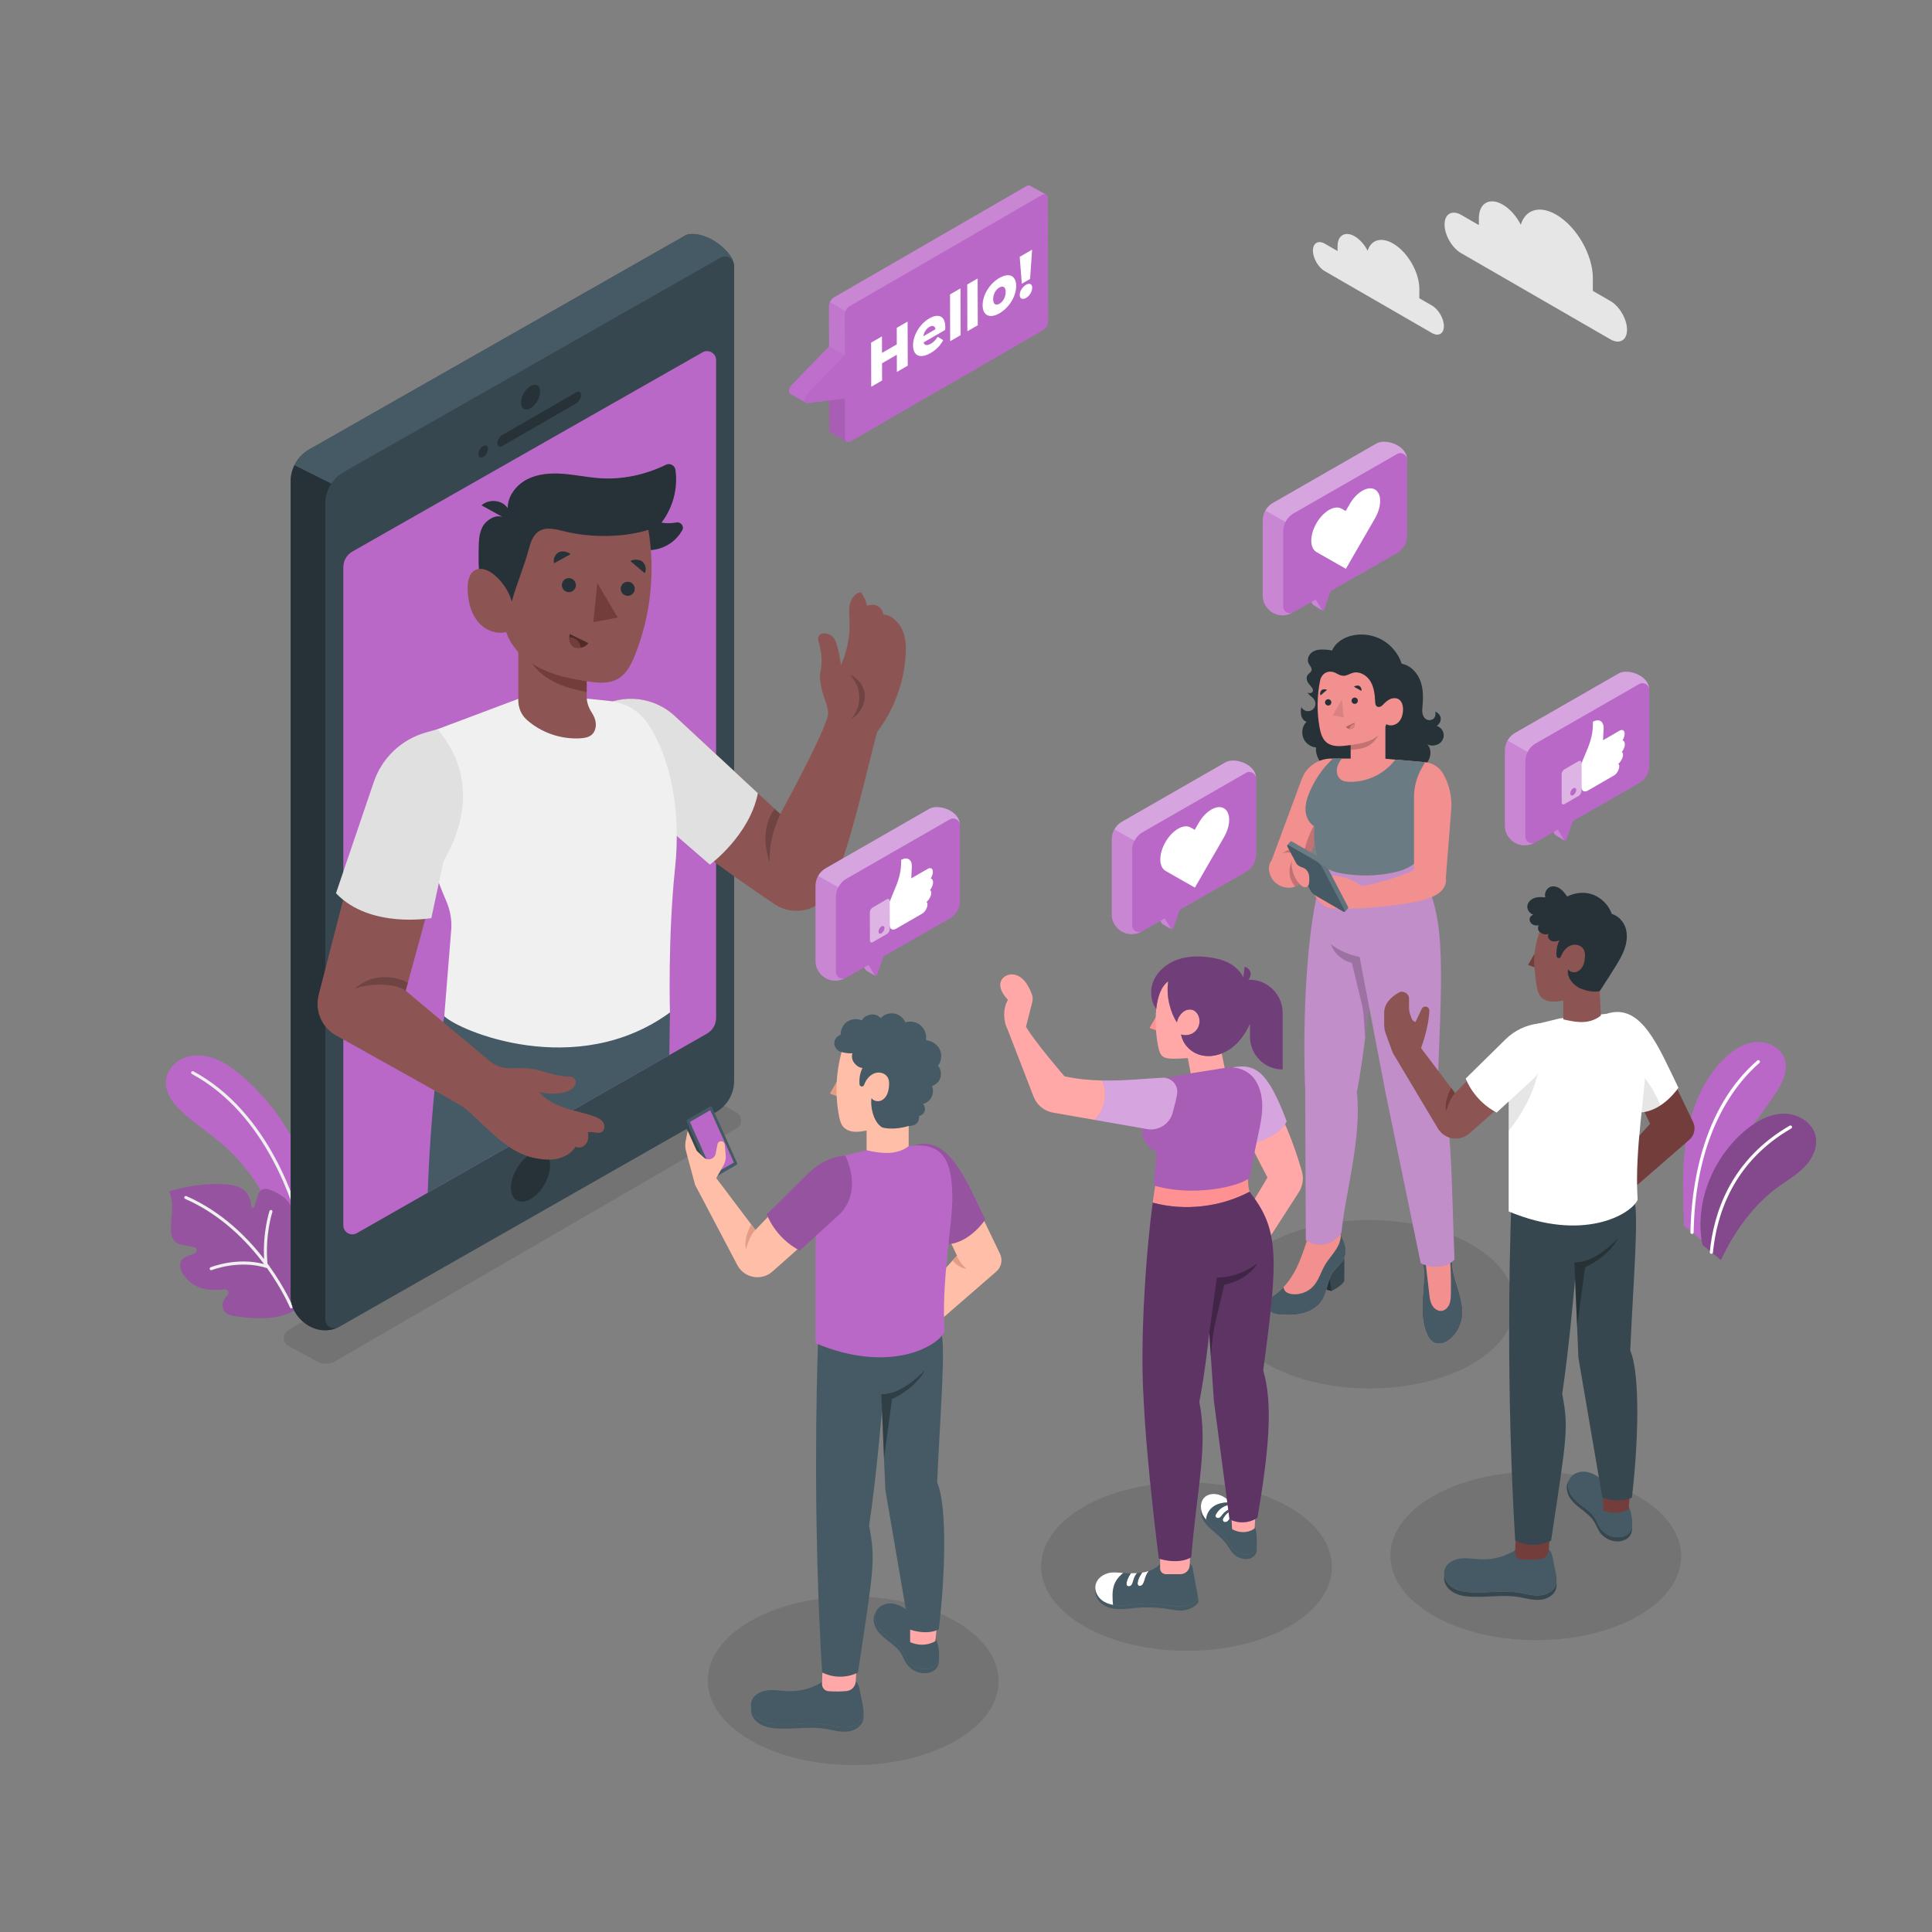 <svg width="500" height="500" viewBox="0 0 500 500" fill="none" xmlns="http://www.w3.org/2000/svg">
<rect x="0" y="0" width="500" height="500" fill="#808080" stroke="none"/>
<path d="M402.738 55.546C398.405 53.045 394.744 54.27 393.581 58.157C392.459 55.979 390.781 54.033 388.901 52.947C385.507 50.987 382.744 52.562 382.733 56.462L382.728 58.253L378.171 55.622C375.792 54.249 373.861 55.354 373.853 58.087C373.845 60.82 375.765 64.144 378.143 65.518L416.75 87.808C419.129 89.181 421.065 88.083 421.072 85.349C421.08 82.616 419.156 79.284 416.778 77.911L412.221 75.28L412.23 71.984C412.246 65.943 407.997 58.582 402.738 55.546Z" fill="#E6E6E6"/>
<path d="M360.519 63.023C357.409 61.228 354.782 62.107 353.946 64.897C353.141 63.333 351.936 61.937 350.587 61.158C348.151 59.751 346.168 60.881 346.16 63.681L346.156 64.966L342.885 63.078C341.178 62.092 339.791 62.886 339.786 64.848C339.781 66.81 341.158 69.196 342.865 70.182L370.575 86.18C372.282 87.166 373.672 86.377 373.677 84.416C373.683 82.454 372.302 80.063 370.595 79.077L367.324 77.189L367.331 74.824C367.344 70.485 364.293 65.202 360.519 63.023Z" fill="#E6E6E6"/>
<g opacity="0.1">
<path d="M74.709 348.374L82.082 352.36C83.547 353.152 85.318 353.125 86.759 352.29L190.636 292.044C192.253 291.106 192.218 288.759 190.573 287.87L180.842 282.61L74.646 344.2C73.029 345.138 73.064 347.485 74.709 348.374Z" fill="black"/>
</g>
<path opacity="0.1" d="M247.326 419.587C262.071 428.1 262.149 441.902 247.5 450.415C232.85 458.929 209.023 458.929 194.277 450.415C179.533 441.902 179.455 428.1 194.104 419.587C208.753 411.075 232.581 411.074 247.326 419.587Z" fill="black"/>
<path opacity="0.1" d="M333.594 390.016C348.339 398.529 348.417 412.331 333.769 420.844C319.119 429.358 295.292 429.358 280.546 420.844C265.801 412.331 265.724 398.529 280.373 390.016C295.022 381.504 318.85 381.503 333.594 390.016Z" fill="black"/>
<path opacity="0.1" d="M423.985 387.272C438.73 395.785 438.808 409.587 424.159 418.1C409.509 426.613 385.682 426.613 370.936 418.1C356.192 409.587 356.114 395.785 370.763 387.272C385.413 378.76 409.24 378.76 423.985 387.272Z" fill="black"/>
<path opacity="0.1" d="M380.878 322.119C395.623 330.632 395.701 344.434 381.052 352.947C366.402 361.46 342.575 361.461 327.829 352.947C313.084 344.434 313.007 330.632 327.656 322.119C342.306 313.606 366.134 313.606 380.878 322.119Z" fill="black"/>
<path d="M440.591 321.147L435.814 317.227C435.523 309.698 435.228 301.766 436.479 294.336C437.73 286.905 440.649 279.554 445.964 274.213C448.191 271.976 450.952 270.068 454.088 269.711C457.224 269.354 460.724 270.934 461.804 273.9C462.934 277.003 461.228 280.372 459.413 283.13C455.542 289.011 450.923 294.377 447.13 300.309C443.338 306.242 440.681 314.106 440.591 321.147Z" fill="#BA68C8"/>
<path d="M440.591 322.179L445.368 326.098C448.898 318.647 453.771 311.741 460.491 306.962C462.791 305.326 465.26 303.87 467.187 301.808C469.115 299.746 470.461 296.891 469.901 294.125C469.182 290.575 465.413 288.229 461.791 288.208C458.169 288.187 454.773 290.026 451.967 292.316C443.349 299.348 438.42 311.27 440.591 322.179Z" fill="#BA68C8"/>
<path opacity="0.3" d="M440.591 322.179L445.368 326.098C448.898 318.647 453.771 311.741 460.491 306.962C462.791 305.326 465.26 303.87 467.187 301.808C469.115 299.746 470.461 296.891 469.901 294.125C469.182 290.575 465.413 288.229 461.791 288.208C458.169 288.187 454.773 290.026 451.967 292.316C443.349 299.348 438.42 311.27 440.591 322.179Z" fill="black"/>
<path d="M437.899 319.352C437.897 319.352 437.895 319.352 437.891 319.352C437.663 319.348 437.481 319.159 437.485 318.931C437.68 307.766 440.186 287.143 454.783 274.466C454.956 274.316 455.217 274.336 455.367 274.507C455.517 274.679 455.498 274.941 455.326 275.091C449.164 280.442 438.76 293.255 438.312 318.947C438.308 319.171 438.124 319.352 437.899 319.352Z" fill="white"/>
<path d="M442.904 324.49C442.891 324.49 442.877 324.489 442.864 324.488C442.637 324.466 442.47 324.264 442.493 324.037C443.47 313.999 447.85 300.176 463.167 291.324C463.36 291.21 463.616 291.276 463.731 291.475C463.846 291.672 463.778 291.925 463.58 292.039C448.567 300.716 444.273 314.273 443.315 324.117C443.294 324.33 443.115 324.49 442.904 324.49Z" fill="white"/>
<path d="M56.89 295.567C53.599 292.801 49.949 290.461 46.846 287.486C44.728 285.456 42.779 282.847 42.924 279.917C43.059 277.199 45.101 274.795 47.629 273.788C50.157 272.78 53.059 273.024 55.604 273.988C58.149 274.952 60.384 276.586 62.459 278.347C73.801 287.971 81.19 302.123 82.603 316.93C82.765 318.627 82.831 320.434 82.021 321.934C81.153 323.543 79.275 324.547 77.454 324.376C72.767 323.934 72.177 317.836 70.76 314.46C68.818 309.833 66.176 305.5 62.955 301.652C61.115 299.453 59.085 297.412 56.89 295.567Z" fill="#BA68C8"/>
<path d="M78.28 319.582C78.102 319.582 77.94 319.461 77.896 319.281C76.187 312.234 69.099 288.426 49.668 277.952C49.476 277.849 49.404 277.609 49.508 277.417C49.611 277.225 49.85 277.154 50.043 277.257C69.761 287.887 76.934 311.968 78.664 319.095C78.715 319.307 78.585 319.521 78.373 319.572C78.342 319.579 78.311 319.582 78.28 319.582Z" fill="#F0F0F0"/>
<path d="M81.836 329.437C81.879 332.326 80.162 336.252 77.889 338.035C75.635 339.803 72.794 340.717 69.944 341.027C67.042 341.343 64.109 341.071 61.215 340.691C59.786 340.504 58.175 340.188 57.706 338.555C57.458 337.694 57.685 336.767 58.194 336.03C58.408 335.721 58.649 335.413 58.913 335.115C59.449 334.509 58.955 333.564 58.152 333.666C57.344 333.768 56.532 333.835 55.717 333.84C53.834 333.851 51.911 333.51 50.282 332.565C49.059 331.855 48.034 330.817 47.305 329.605C46.682 328.568 46.293 327.189 46.974 326.189C47.365 325.615 48.027 325.296 48.664 325.021C49.233 324.776 49.807 324.549 50.387 324.338C51.157 324.058 51.075 322.949 50.273 322.786L47.545 322.232C46.787 322.078 45.996 321.909 45.397 321.42C44.442 320.641 44.23 319.275 44.228 318.042C44.225 316.403 44.471 314.773 44.534 313.135C44.598 311.497 44.467 309.807 43.76 308.328C48.375 306.924 53.257 306.196 58.072 306.49C59.51 306.578 60.982 306.754 62.259 307.419C64.079 308.368 64.86 310.175 65.096 312.254C65.141 312.648 65.703 312.69 65.821 312.311L66.847 309.022C67.156 308.031 68.188 307.477 69.195 307.728C70.714 308.107 72.161 308.908 73.45 309.901C74.841 310.972 75.756 312.563 75.955 314.307C76.224 316.665 76.282 319.096 76.143 321.462C76.107 322.082 76.855 322.396 77.279 321.942L77.345 321.871C77.722 321.466 78.225 321.169 78.777 321.13C80.236 321.026 80.884 322.398 81.221 323.608C81.709 325.361 81.807 327.519 81.836 329.437Z" fill="#BA68C8"/>
<path opacity="0.2" d="M81.836 329.437C81.879 332.326 80.162 336.252 77.889 338.035C75.635 339.803 72.794 340.717 69.944 341.027C67.042 341.343 64.109 341.071 61.215 340.691C59.786 340.504 58.175 340.188 57.706 338.555C57.458 337.694 57.685 336.767 58.194 336.03C58.408 335.721 58.649 335.413 58.913 335.115C59.449 334.509 58.955 333.564 58.152 333.666C57.344 333.768 56.532 333.835 55.717 333.84C53.834 333.851 51.911 333.51 50.282 332.565C49.059 331.855 48.034 330.817 47.305 329.605C46.682 328.568 46.293 327.189 46.974 326.189C47.365 325.615 48.027 325.296 48.664 325.021C49.233 324.776 49.807 324.549 50.387 324.338C51.157 324.058 51.075 322.949 50.273 322.786L47.545 322.232C46.787 322.078 45.996 321.909 45.397 321.42C44.442 320.641 44.23 319.275 44.228 318.042C44.225 316.403 44.471 314.773 44.534 313.135C44.598 311.497 44.467 309.807 43.76 308.328C48.375 306.924 53.257 306.196 58.072 306.49C59.51 306.578 60.982 306.754 62.259 307.419C64.079 308.368 64.86 310.175 65.096 312.254C65.141 312.648 65.703 312.69 65.821 312.311L66.847 309.022C67.156 308.031 68.188 307.477 69.195 307.728C70.714 308.107 72.161 308.908 73.45 309.901C74.841 310.972 75.756 312.563 75.955 314.307C76.224 316.665 76.282 319.096 76.143 321.462C76.107 322.082 76.855 322.396 77.279 321.942L77.345 321.871C77.722 321.466 78.225 321.169 78.777 321.13C80.236 321.026 80.884 322.398 81.221 323.608C81.709 325.361 81.807 327.519 81.836 329.437Z" fill="black"/>
<path d="M75.751 338.053C75.712 337.958 73.806 333.423 69.784 327.79C69.762 327.679 69.695 327.584 69.593 327.527C69.467 327.353 69.344 327.18 69.214 327.004C68.563 319.45 70.476 313.713 70.495 313.656C70.565 313.449 70.455 313.226 70.249 313.155C70.043 313.087 69.819 313.195 69.748 313.402C69.729 313.457 67.968 318.734 68.345 325.851C63.859 320.035 57.244 313.501 48.239 309.549C48.038 309.463 47.807 309.552 47.719 309.752C47.631 309.952 47.722 310.184 47.922 310.272C57.21 314.349 63.917 321.215 68.337 327.138C61.343 325.287 54.803 327.851 54.513 327.967C54.311 328.048 54.213 328.278 54.294 328.481C54.356 328.635 54.504 328.728 54.66 328.728C54.709 328.728 54.759 328.719 54.807 328.699C54.878 328.671 62.007 325.871 69.102 328.186C73.09 333.76 74.981 338.258 75.02 338.351C75.083 338.504 75.23 338.596 75.385 338.596C75.435 338.596 75.486 338.587 75.535 338.567C75.737 338.485 75.833 338.254 75.751 338.053Z" fill="#F0F0F0"/>
<path d="M189.744 67.677L189.751 67.67C189.042 65.183 183.993 60.455 178.968 60.554C178.786 60.553 177.883 60.645 177.557 60.83L79.956 116.36C78.297 117.304 77.016 118.722 76.204 120.38C75.589 121.637 75.236 123.027 75.236 124.475V335.596C75.236 340.974 81.437 346.106 87.259 343.637C87.274 343.631 87.284 343.616 87.298 343.61C87.423 343.564 87.55 343.528 87.672 343.459L185.279 287.838C188.193 286.177 189.993 283.081 189.993 279.726V68.694C189.994 68.319 189.893 67.982 189.744 67.677Z" fill="#37474F"/>
<path d="M88.852 146.79C88.852 145.112 89.753 143.562 91.212 142.732L181.837 91.173C183.393 90.288 185.325 91.412 185.325 93.202V263.442C185.325 265.115 184.421 266.67 182.967 267.499L92.341 319.141C90.785 320.028 88.851 318.904 88.851 317.113L88.852 146.79Z" fill="#BA68C8"/>
<path d="M75.236 124.475V335.596C75.236 340.974 81.437 346.106 87.259 343.637C87.274 343.631 87.284 343.616 87.298 343.61C85.822 344.144 84.182 343.082 84.182 341.431V130.31C84.182 128.44 84.758 126.66 85.759 125.154L76.203 120.38C75.589 121.637 75.236 123.027 75.236 124.475Z" fill="#263238"/>
<path d="M178.969 60.554C178.787 60.553 177.884 60.645 177.558 60.83L79.956 116.36C78.297 117.304 77.016 118.722 76.204 120.38L85.76 125.154C86.555 123.958 87.611 122.93 88.903 122.195L186.505 66.666C187.734 65.966 189.183 66.531 189.744 67.677L189.751 67.67C189.043 65.183 183.994 60.455 178.969 60.554Z" fill="#455A64"/>
<path d="M149.118 101.528C149.804 101.132 150.371 101.439 150.374 102.226C150.376 103.014 149.812 103.991 149.126 104.387L129.977 115.443C129.291 115.839 128.738 115.506 128.736 114.718C128.734 113.931 129.283 112.979 129.969 112.583L149.118 101.528Z" fill="#263238"/>
<path d="M125.051 115.423C125.737 115.027 126.29 115.342 126.292 116.13C126.294 116.918 125.745 117.887 125.059 118.283C124.374 118.679 123.805 118.355 123.803 117.567C123.801 116.78 124.366 115.819 125.051 115.423Z" fill="#263238"/>
<path d="M137.308 99.92C138.678 99.129 139.783 99.759 139.787 101.333C139.791 102.907 138.693 104.843 137.324 105.633C135.955 106.424 134.82 105.777 134.815 104.203C134.811 102.63 135.939 100.711 137.308 99.92Z" fill="#263238"/>
<path d="M137.315 298.673C140.104 297.063 142.355 298.345 142.364 301.55C142.373 304.755 140.137 308.698 137.348 310.309C134.559 311.92 132.247 310.602 132.238 307.397C132.229 304.192 134.526 300.284 137.315 298.673Z" fill="#263238"/>
<path d="M151.828 184.79L155.086 182.968C161.433 179.419 169.345 180.37 174.671 185.321L201.925 210.66C201.925 210.66 212.243 191.867 214.138 185.686C214.738 183.729 213.587 181.627 213.024 179.659C212.462 177.691 211.938 175.621 212.367 173.619C212.923 171.023 212.531 168.309 211.762 165.737C211.481 164.795 212.207 163.857 213.188 163.914C213.288 163.92 213.387 163.927 213.484 163.935C214.211 163.996 214.945 164.239 215.469 164.745C215.995 165.253 216.26 165.968 216.481 166.666C217.05 168.458 217.441 170.307 217.647 172.175C219.176 168.676 220.036 164.634 219.862 160.819C219.794 159.326 219.594 157.807 219.936 156.352C220.277 154.896 221.325 153.479 222.802 153.249C223.553 154.293 224.099 155.525 224.417 156.771C225.256 156.461 226.396 156.376 227.163 156.837C227.93 157.298 228.47 158.119 228.59 159.006C230.779 159.16 232.667 161.105 233.558 163.111C234.449 165.116 234.523 167.386 234.386 169.576C233.938 176.737 231.33 183.749 226.989 189.462C223.458 202.869 220.32 217.973 215.305 229.718C212.853 235.459 205.747 237.492 200.545 234.042C181.061 221.122 165.186 207.719 165.186 207.719L151.828 184.79Z" fill="#8C5554"/>
<path d="M151.828 184.79L155.086 182.968C161.433 179.419 169.345 180.37 174.671 185.321L196.137 205.279C193.999 216.193 183.731 223.77 183.731 223.77L165.188 207.719L151.828 184.79Z" fill="#E0E0E0"/>
<path opacity="0.2" d="M199.184 223.223C199.089 217.79 200.231 214.699 201.926 210.661L200.499 209.334C199.18 211.028 196.611 215.58 199.184 223.223Z" fill="black"/>
<path opacity="0.2" d="M220.218 186.106C221.642 184.553 222.439 182.441 222.396 180.334C222.354 178.227 221.472 176.149 219.986 174.655C222.161 175.555 223.735 177.701 223.831 180.052C223.928 182.404 222.312 185.031 220.218 186.106Z" fill="black"/>
<path d="M173.38 262.026L114.978 262.983C114.978 262.983 111.643 281.176 110.695 308.682L173.219 273.053L173.38 262.026Z" fill="#455A64"/>
<path d="M152.267 180.837L157.82 181.424C161.931 181.859 165.635 184.115 167.884 187.584C173.599 196.4 176.257 209.892 174.72 224.495C172.805 242.686 173.38 262.026 173.38 262.026C149.253 279.642 118.807 266.813 114.978 262.983L116.769 240.679C116.971 238.168 116.544 235.65 115.548 233.336C113.27 228.044 109.206 217.629 108.659 209.559C107.893 198.262 113.063 188.783 113.063 188.783L134.222 180.836H152.267V180.837Z" fill="#F0F0F0"/>
<path d="M134.135 166.818V181.256C134.135 183.165 134.904 185.019 136.331 186.288C140.084 189.626 145.179 191.384 150.232 191.07C151.246 191.007 152.315 190.838 153.096 190.187C154.19 189.276 154.416 187.626 154.017 186.259C153.818 185.575 153.492 184.945 153.105 184.347C152.308 183.113 151.828 181.702 151.828 180.233V166.818H134.135Z" fill="#8C5554"/>
<path d="M135.18 166.914L151.828 166.818V179.087C148.076 178.361 144.418 177.397 141.301 175.236C138.419 173.237 136.256 170.248 135.18 166.914Z" fill="#733D3C"/>
<path d="M167.403 142.389C169.752 142.469 172.12 141.699 173.973 140.254C175.032 139.428 175.918 138.385 176.575 137.214C177.141 136.206 176.207 135.008 175.07 135.218C173.785 135.456 172.45 135.472 171.192 135.26C174.167 131.387 175.494 126.375 174.8 121.579C174.634 120.435 173.373 119.772 172.335 120.281C167.034 122.885 161.027 124.171 155.151 123.754C151.993 123.53 148.881 122.862 145.725 122.62C142.569 122.378 139.276 122.594 136.456 124.032C133.636 125.469 131.387 128.333 131.391 131.498C130.644 130.424 129.555 129.855 128.258 129.687C126.961 129.518 125.6 129.921 124.604 130.768C126.43 131.769 128.213 132.782 130.039 133.783C128.168 133.115 125.813 134.577 124.882 136.331C123.951 138.085 123.903 140.158 123.878 142.145C123.844 144.785 123.811 147.441 124.234 150.046C124.657 152.652 125.565 155.232 127.231 157.28C128.632 159.003 130.548 160.301 132.668 160.963C135.522 161.855 138.645 161.585 141.495 160.681C144.346 159.778 146.965 158.273 149.499 156.685C155.836 152.712 161.912 147.469 167.403 142.389Z" fill="#263238"/>
<path d="M167.802 137.126C169.63 147.991 168.411 159.351 164.317 169.58C163.365 171.958 162.133 174.42 159.909 175.69C157.577 177.021 154.692 176.743 152.037 176.343C147.761 175.699 143.454 174.819 139.606 172.846C135.758 170.873 132.377 167.673 131.001 163.574C128.172 164.251 125.215 162.944 123.466 160.62C121.716 158.296 121.087 155.298 121.024 152.39C120.983 150.527 121.367 148.329 123.039 147.509C124.595 146.746 126.463 147.602 127.809 148.693C130.012 150.477 131.655 152.943 132.453 155.663C133.684 151.127 135.599 146.75 136.83 142.213C137.314 140.43 137.912 138.484 139.469 137.488C141.373 136.269 143.855 136.969 146.05 137.512C152.743 139.169 161.218 139.177 167.802 137.126Z" fill="#8C5554"/>
<path d="M154.577 150.896L159.882 159.826L153.557 161.014L154.577 150.896Z" fill="#733D3C"/>
<path d="M147.461 164.091C149.063 164.87 150.665 165.649 152.267 166.428C151.567 167.52 149.806 167.995 148.623 167.464C147.44 166.933 147.11 165.34 147.461 164.091Z" fill="#733D3C"/>
<path opacity="0.3" d="M147.461 164.091C149.063 164.87 150.665 165.649 152.267 166.428C151.567 167.52 149.806 167.995 148.623 167.464C147.44 166.933 147.11 165.34 147.461 164.091Z" fill="black"/>
<path d="M150.292 167.622C149.714 167.724 149.119 167.687 148.623 167.464C147.695 167.047 147.298 165.976 147.337 164.931C148.019 164.934 148.703 165.157 149.231 165.59C149.841 166.088 150.214 166.84 150.292 167.622Z" fill="#733D3C"/>
<path d="M145.418 151.252C145.317 152.25 146.045 153.141 147.043 153.242C148.041 153.343 148.932 152.615 149.033 151.617C149.134 150.619 148.406 149.728 147.408 149.627C146.409 149.526 145.518 150.253 145.418 151.252Z" fill="#263238"/>
<path d="M160.651 152.196C160.55 153.194 161.278 154.085 162.276 154.186C163.274 154.287 164.165 153.559 164.266 152.561C164.366 151.563 163.639 150.672 162.641 150.571C161.643 150.47 160.752 151.197 160.651 152.196Z" fill="#263238"/>
<path d="M163.135 145.18C164.377 146.238 165.62 147.296 166.862 148.354C167.354 147.444 167.097 146.171 166.365 145.439C165.634 144.707 164.046 144.689 163.135 145.18Z" fill="#263238"/>
<path d="M147.68 143.403C146.251 144.192 144.823 144.981 143.394 145.77C143.094 144.78 143.6 143.584 144.462 143.013C145.326 142.441 146.885 142.74 147.68 143.403Z" fill="#263238"/>
<path d="M110.582 235.957L104.999 256.395L126.661 274.551C128.203 275.844 130.167 276.521 132.178 276.46C134.414 276.392 136.678 276.363 138.797 276.841C140.492 277.223 142.144 277.783 143.837 278.174C145.028 278.449 146.254 278.641 147.471 278.624C148.557 278.609 149.357 279.705 148.88 280.68C148.697 281.054 148.444 281.393 148.146 281.657C147.29 282.416 146.131 282.733 144.998 282.891C143.2 283.142 141.354 283.046 139.592 282.61C141.155 284.652 143.818 285.935 146.257 286.751C148.695 287.567 151.243 288.028 153.667 288.886C154.568 289.205 155.499 289.616 156.046 290.4C156.592 291.184 156.561 292.441 155.747 292.943C154.707 293.585 153.29 292.637 152.154 293.086C152.229 293.77 152.328 294.412 152.122 295.069C151.917 295.726 151.505 296.334 150.913 296.685C150.321 297.035 149.541 297.094 148.944 296.751C147.982 298.377 146.204 299.423 144.363 299.846C142.522 300.269 140.593 300.121 138.735 299.778C131.017 298.351 126.129 291.629 120.077 286.632C119.244 285.944 97.907 274.051 86.986 267.978C83.263 265.908 81.414 261.59 82.475 257.464L89.445 230.374L110.582 235.957Z" fill="#8C5554"/>
<path opacity="0.2" d="M91.689 255.946C94.032 254.849 101.509 253.952 104.998 256.395L105.571 254.297C103.301 253.121 97.189 251.113 91.689 255.946Z" fill="black"/>
<path d="M113.273 188.701L110.209 189.571C103.887 191.367 98.851 196.154 96.736 202.377L86.953 231.171C95.776 240.443 111.628 237.601 111.628 237.601L114.768 222.946C125.835 203.656 115.666 191.842 113.273 188.701Z" fill="#E0E0E0"/>
<path d="M377.268 333.395C376.48 330.861 375.618 328.268 375.798 325.621C375.623 325.667 375.446 325.705 375.27 325.746C373.19 326.231 371.043 326.367 368.902 326.41C368.678 326.414 368.453 326.419 368.229 326.422C368.803 329.572 368.392 332.805 368.191 336C367.989 339.195 368.025 342.53 369.4 345.422C369.76 346.179 370.235 346.922 370.957 347.346C371.707 347.786 372.651 347.824 373.484 347.573C374.317 347.323 375.051 346.809 375.682 346.21C377.076 344.886 378.026 343.102 378.346 341.206C378.789 338.589 378.057 335.929 377.268 333.395Z" fill="#F28F8F"/>
<path d="M377.268 333.395C376.48 330.861 375.618 328.268 375.798 325.621C375.623 325.667 375.446 325.705 375.27 325.746C375.477 328.781 375.553 331.825 375.489 334.867C375.47 335.782 375.434 336.719 375.083 337.564C374.732 338.409 373.998 339.154 373.09 339.258C372.078 339.374 371.116 338.663 370.621 337.774C370.126 336.884 369.999 335.843 369.881 334.831C369.555 332.024 369.228 329.217 368.902 326.41C368.678 326.415 368.453 326.419 368.229 326.422C368.803 329.572 368.393 332.805 368.191 336C367.989 339.195 368.025 342.53 369.4 345.422C369.76 346.179 370.235 346.922 370.957 347.346C371.707 347.786 372.651 347.824 373.484 347.574C374.317 347.324 375.051 346.81 375.682 346.211C377.076 344.887 378.026 343.103 378.346 341.207C378.789 338.589 378.057 335.929 377.268 333.395Z" fill="#455A64"/>
<path d="M348.03 322.017C347.788 321.181 347.408 320.396 347.001 319.624C346.894 319.421 346.785 319.218 346.676 319.016C343.967 319.498 341.005 319.666 338.4 320.55C337.526 323.263 336.647 325.99 335.346 328.526C334.5 330.176 333.458 331.747 332.192 333.096C331.512 333.82 330.771 334.484 329.955 335.054C329.05 335.686 327.965 336.351 327.817 337.445C327.694 338.35 328.318 339.227 329.116 339.67C329.914 340.113 330.854 340.209 331.765 340.262C333.721 340.375 335.715 340.329 337.592 339.764C339.468 339.199 341.23 338.066 342.242 336.388C342.73 335.58 343.027 334.682 343.281 333.765C343.54 332.828 343.756 331.872 344.081 330.969C344.292 330.383 344.549 329.818 344.897 329.297C345.799 327.947 347.248 326.958 347.909 325.493C347.944 325.415 347.987 325.341 348.018 325.259C348.406 324.23 348.335 323.074 348.03 322.017Z" fill="#F28F8F"/>
<path d="M347.91 325.493C347.249 326.959 345.8 327.947 344.898 329.297C344.55 329.818 344.293 330.382 344.082 330.969C343.757 331.872 343.541 332.829 343.282 333.765L344.605 334.105C347.095 332.919 347.896 331.585 347.896 331.585C347.959 329.178 347.931 326.7 347.91 325.493Z" fill="#37474F"/>
<path d="M343.281 333.765L344.604 334.105L344.081 330.968C343.756 331.872 343.541 332.828 343.281 333.765Z" fill="#263238"/>
<path d="M348.03 322.017C347.788 321.181 347.408 320.396 347.001 319.624C347.02 320.876 346.521 322.152 345.848 323.237C344.952 324.682 343.756 325.926 342.896 327.392C341.849 329.177 341.306 331.277 339.93 332.823C338.591 334.327 336.511 335.137 334.508 334.934C333.766 334.859 332.99 334.622 332.521 334.042C332.309 333.78 332.199 333.434 332.193 333.096C331.513 333.82 330.772 334.484 329.956 335.054C329.051 335.686 327.966 336.351 327.818 337.445C327.695 338.35 328.319 339.227 329.117 339.67C329.915 340.113 330.855 340.209 331.766 340.262C333.722 340.375 335.716 340.329 337.593 339.764C339.469 339.199 341.231 338.066 342.243 336.388C342.731 335.58 343.028 334.682 343.282 333.765C343.541 332.828 343.757 331.872 344.082 330.969C344.293 330.383 344.55 329.818 344.898 329.297C345.8 327.947 347.249 326.959 347.91 325.493C347.945 325.415 347.988 325.341 348.019 325.259C348.406 324.23 348.335 323.074 348.03 322.017Z" fill="#455A64"/>
<path d="M338.354 179.126C338.709 179.956 339.685 180.351 340.154 181.123C340.514 181.715 340.521 182.505 340.17 183.102C339.819 183.699 339.127 184.079 338.434 184.053C337.742 184.027 337.079 183.597 336.774 182.974C336.645 183.705 336.592 184.461 336.763 185.183C336.934 185.905 337.429 186.592 338.142 186.797C337.056 187.809 336.766 189.492 337.261 190.891C337.756 192.29 339.129 193.334 340.609 193.437C340.325 195.453 341.639 197.632 343.3 198.807C344.962 199.982 347.096 200.351 349.123 200.163C351.15 199.974 353.093 199.269 354.956 198.451C357.786 199.443 360.834 200.06 363.819 199.773C365.73 199.59 367.729 199.077 369.053 197.687C370.377 196.296 370.686 193.82 369.271 192.523C370.047 193.156 371.397 193.026 372.281 192.554C373.164 192.082 373.717 191.054 373.622 190.056C373.528 189.059 372.792 188.152 371.835 187.855C372.474 187.429 372.968 186.594 372.856 185.834C372.744 185.074 372.165 184.402 371.43 184.179C371.607 184.815 371.463 185.652 370.936 186.049C370.409 186.446 369.636 186.481 369.074 186.135C368.526 185.797 368.219 185.162 368.119 184.527C368.018 183.892 368.096 183.244 368.155 182.603C368.36 180.39 368.337 178.095 367.517 176.03C366.697 173.964 364.95 172.159 362.761 171.778C361.939 169.22 360.099 166.982 357.768 165.646C355.437 164.311 352.602 163.881 349.98 164.466C347.776 164.958 345.628 166.275 344.743 168.353C343.819 168.138 342.796 168.087 341.847 168.108C340.898 168.128 339.92 168.411 339.24 169.073C338.56 169.735 338.254 170.822 338.669 171.675C338.959 172.271 339.577 172.808 339.43 173.454C339.303 174.009 338.67 174.282 338.366 174.763C338.079 175.216 338.12 175.817 338.333 176.309C338.546 176.802 338.909 177.211 339.261 177.616C339.585 177.989 339.926 178.476 339.745 178.935C339.556 179.413 338.607 179.575 338.354 179.126Z" fill="#263238"/>
<path d="M341.862 221.984C341.715 224.277 341.568 226.571 341.42 228.864C336.244 250.211 337.785 282.109 337.785 282.109L337.948 321.003C339.435 321.919 341.271 322.322 342.974 321.936C344.677 321.55 346.214 320.475 347.162 319.008C348.042 309.442 352.489 294.412 351.155 282.672C352.934 273.423 354.268 260.261 354.268 260.261L358.626 283.028L367.697 326.962C371.699 328.652 375.257 327.496 376.413 325.939C375.482 301.706 375.879 290.054 372.144 278.848C373.3 248.788 374.226 235.189 366.902 224.861V220.973L341.862 221.984Z" fill="#BA68C8"/>
<path opacity="0.1" d="M341.862 221.984C341.715 224.277 341.568 226.571 341.42 228.864C336.244 250.211 337.785 282.109 337.785 282.109L337.948 321.003C339.435 321.919 341.271 322.322 342.974 321.936C344.677 321.55 346.214 320.475 347.162 319.008C348.042 309.442 352.489 294.412 351.155 282.672C352.934 273.423 354.268 260.261 354.268 260.261L358.626 283.028L367.697 326.962C371.699 328.652 375.257 327.496 376.413 325.939C375.482 301.706 375.879 290.054 372.144 278.848C373.3 248.788 374.226 235.189 366.902 224.861V220.973L341.862 221.984Z" fill="black"/>
<path opacity="0.3" d="M341.862 221.984C341.715 224.277 341.568 226.571 341.42 228.864C336.244 250.211 337.785 282.109 337.785 282.109L337.948 321.003C339.435 321.919 341.271 322.322 342.974 321.936C344.677 321.55 346.214 320.475 347.162 319.008C348.042 309.442 352.489 294.412 351.155 282.672C352.934 273.423 354.268 260.261 354.268 260.261L358.626 283.028L367.697 326.962C371.699 328.652 375.257 327.496 376.413 325.939C375.482 301.706 375.879 290.054 372.144 278.848C373.3 248.788 374.226 235.189 366.902 224.861V220.973L341.862 221.984Z" fill="white"/>
<path opacity="0.2" d="M344.43 244.322C345.18 246.694 347.422 248.681 349.861 249.171L352.396 259.679C352.656 260.756 352.826 261.853 352.905 262.958L353.306 268.576C353.905 263.84 354.268 260.26 354.268 260.26L351.854 247.646C349.175 247.133 346.557 246.029 344.43 244.322Z" fill="black"/>
<path d="M343.042 234.619C340.685 233.141 338.927 230.253 339.283 227.493C339.283 227.493 343.685 229.805 345.66 228.572L344.647 226.634C347.341 226.634 350.268 227.569 352.307 229.329C356.414 228.702 360.686 227.332 364.541 225.781C365.704 225.313 366.858 224.803 368.078 224.515C369.298 224.227 370.609 224.175 371.782 224.618C372.955 225.06 373.961 226.061 374.181 227.295C374.41 228.576 373.766 229.893 372.81 230.776C371.854 231.659 370.623 232.178 369.398 232.617C364.325 234.438 345.399 236.097 343.042 234.619Z" fill="#F28F8F"/>
<path d="M373.502 200.268C372.527 198.549 370.769 197.421 368.801 197.25L361.124 196.585L358.538 196.361V188.046L349.554 191.514V196.316H347.255H345.019H344.511C341.111 196.316 338.07 198.432 336.889 201.62L329.099 222.64L337.793 224.859L340.188 218.326C340.227 218.71 340.27 219.093 340.326 219.465C340.601 221.284 341.371 223.093 342.788 224.266C344.101 225.352 345.825 225.791 347.505 226.075C351.792 226.8 356.214 226.717 360.471 225.831C362.418 225.426 364.42 224.778 365.932 223.541V225.218L374.178 227.295L375.573 209.6C375.831 206.353 375.109 203.102 373.502 200.268Z" fill="#F28F8F"/>
<path opacity="0.2" d="M340.144 213.837C340.091 213.806 340.046 213.767 339.995 213.733C338.978 215.572 338.203 217.544 337.711 219.598C335.327 219.099 332.716 219.867 330.981 221.576C330.584 221.967 330.218 222.394 329.866 222.836L337.793 224.86L340.188 218.327C340.036 216.839 340.008 215.292 340.144 213.837Z" fill="black"/>
<path d="M337.96 223.946C337.332 222.276 335.777 220.99 334.019 220.686C332.261 220.382 330.253 221.279 329.1 222.641C328.127 223.789 328.261 225.358 328.85 226.742C329.774 228.913 332.405 230.195 334.685 229.586C336.965 228.978 338.792 226.155 337.96 223.946Z" fill="#F28F8F"/>
<path opacity="0.2" d="M337.96 223.946C337.531 222.806 336.666 221.855 335.604 221.263C334.643 222.17 333.972 223.382 333.78 224.691C333.549 226.263 333.987 227.922 334.964 229.175C335.026 229.254 335.103 229.32 335.169 229.396C337.21 228.546 338.731 225.993 337.96 223.946Z" fill="black"/>
<path d="M348.927 234.896C348.927 234.892 348.926 234.889 348.925 234.885C348.925 234.884 348.925 234.883 348.925 234.882C348.924 234.876 348.924 234.87 348.922 234.864C348.92 234.854 348.918 234.843 348.915 234.832C348.912 234.822 348.909 234.812 348.906 234.801C348.903 234.791 348.899 234.781 348.895 234.77C348.891 234.76 348.887 234.749 348.882 234.739C348.878 234.729 348.873 234.718 348.868 234.708C348.863 234.698 348.858 234.687 348.852 234.676C348.852 234.675 348.851 234.675 348.851 234.674L342.877 223.247C342.872 223.236 342.866 223.226 342.86 223.215C342.854 223.204 342.847 223.192 342.84 223.181C342.833 223.17 342.826 223.158 342.819 223.146C342.812 223.134 342.804 223.122 342.796 223.11C342.788 223.098 342.78 223.086 342.771 223.073C342.763 223.061 342.754 223.048 342.745 223.036C342.736 223.024 342.727 223.011 342.718 222.999C342.709 222.987 342.7 222.975 342.691 222.963C342.682 222.952 342.674 222.94 342.665 222.929C342.657 222.919 342.649 222.908 342.64 222.898C342.633 222.889 342.626 222.881 342.619 222.872C342.612 222.863 342.604 222.854 342.597 222.846C342.591 222.839 342.585 222.832 342.579 222.825C342.574 222.819 342.568 222.813 342.563 222.806C342.558 222.8 342.552 222.794 342.547 222.788C342.542 222.782 342.536 222.775 342.53 222.769C342.526 222.764 342.521 222.759 342.517 222.755C342.513 222.751 342.509 222.746 342.505 222.742C342.501 222.737 342.497 222.733 342.493 222.728C342.489 222.723 342.485 222.719 342.48 222.714C342.476 222.709 342.472 222.705 342.467 222.7C342.463 222.696 342.459 222.692 342.455 222.688C342.451 222.684 342.448 222.68 342.444 222.676C342.44 222.672 342.436 222.668 342.433 222.664C342.429 222.66 342.426 222.656 342.422 222.652C342.418 222.648 342.415 222.644 342.411 222.64C342.407 222.636 342.404 222.632 342.4 222.629C342.396 222.625 342.392 222.621 342.388 222.617C342.384 222.613 342.38 222.609 342.376 222.605C342.372 222.601 342.368 222.597 342.363 222.592C342.358 222.587 342.355 222.584 342.35 222.58C342.346 222.576 342.342 222.572 342.337 222.568C342.333 222.564 342.328 222.56 342.324 222.556C342.317 222.549 342.311 222.543 342.304 222.536C342.296 222.529 342.289 222.521 342.281 222.514C342.273 222.507 342.266 222.5 342.258 222.492C342.229 222.465 342.2 222.438 342.171 222.412C342.165 222.406 342.158 222.401 342.152 222.395C342.146 222.389 342.139 222.384 342.133 222.378C342.126 222.372 342.12 222.367 342.114 222.361C342.108 222.356 342.101 222.35 342.095 222.345C342.091 222.341 342.087 222.338 342.082 222.334C342.078 222.33 342.074 222.327 342.069 222.323C342.065 222.32 342.061 222.316 342.056 222.313C342.052 222.31 342.048 222.306 342.044 222.302C342.04 222.299 342.036 222.295 342.031 222.292C342.027 222.288 342.022 222.285 342.018 222.282C342.014 222.279 342.01 222.275 342.006 222.272C342.002 222.269 341.998 222.265 341.994 222.262C341.99 222.259 341.986 222.255 341.982 222.252C341.978 222.249 341.974 222.245 341.97 222.242C341.966 222.239 341.962 222.235 341.958 222.232C341.954 222.229 341.95 222.225 341.946 222.222C341.941 222.219 341.937 222.215 341.933 222.212C341.928 222.208 341.923 222.204 341.918 222.2C341.913 222.196 341.908 222.192 341.903 222.189C341.898 222.185 341.893 222.181 341.888 222.177C341.883 222.173 341.878 222.17 341.873 222.166C341.868 222.162 341.863 222.158 341.858 222.154C341.851 222.149 341.844 222.144 341.837 222.139C341.83 222.134 341.823 222.129 341.816 222.124C341.809 222.119 341.802 222.114 341.795 222.109C341.787 222.104 341.78 222.098 341.772 222.093C341.762 222.086 341.752 222.079 341.742 222.073C341.732 222.066 341.722 222.06 341.713 222.053C341.702 222.046 341.691 222.038 341.68 222.031C341.668 222.023 341.655 222.015 341.643 222.007C341.63 221.999 341.618 221.991 341.605 221.984C341.592 221.976 341.579 221.968 341.565 221.96C341.557 221.955 341.549 221.951 341.542 221.946L334.572 217.922C334.566 217.919 334.561 217.916 334.555 217.912C334.541 217.904 334.528 217.897 334.515 217.89C334.502 217.883 334.489 217.876 334.476 217.869C334.463 217.862 334.45 217.856 334.438 217.85C334.425 217.844 334.413 217.838 334.4 217.832C334.388 217.826 334.375 217.821 334.363 217.816C334.35 217.811 334.338 217.805 334.326 217.801C334.314 217.796 334.302 217.791 334.29 217.787C334.277 217.782 334.265 217.778 334.252 217.774C334.239 217.77 334.226 217.766 334.214 217.763C334.205 217.761 334.197 217.759 334.188 217.757C334.187 217.757 334.186 217.757 334.186 217.756C334.182 217.755 334.178 217.754 334.175 217.753C334.16 217.75 334.147 217.748 334.133 217.747C334.115 217.745 334.099 217.745 334.084 217.745C334.036 217.747 334.001 217.761 333.978 217.787L333.13 218.735C333.135 218.729 333.152 218.735 333.159 218.731C333.089 218.782 333.083 218.895 333.181 219.083L339.155 230.51C339.37 230.921 339.961 231.498 340.486 231.801L347.456 235.825C347.816 236.033 348.032 236.04 348.065 235.892C348.06 235.914 348.064 235.942 348.051 235.957L348.899 235.009C348.91 234.997 348.918 234.982 348.923 234.965C348.927 234.953 348.929 234.94 348.929 234.927C348.928 234.919 348.928 234.908 348.927 234.896ZM333.289 218.715C333.309 218.716 333.314 218.703 333.338 218.708C333.339 218.708 333.339 218.708 333.34 218.709C333.346 218.71 333.358 218.718 333.365 218.72C333.333 218.711 333.315 218.717 333.289 218.715ZM341.715 223.766C341.741 223.797 341.775 223.827 341.799 223.858C341.775 223.827 341.741 223.796 341.715 223.766ZM348.074 235.85C348.071 235.79 348.052 235.717 348.002 235.622C348.045 235.705 348.069 235.774 348.077 235.831C348.077 235.832 348.077 235.832 348.077 235.833C348.078 235.84 348.074 235.843 348.074 235.85Z" fill="#455A64"/>
<path opacity="0.15" d="M348.927 234.896C348.927 234.892 348.926 234.889 348.925 234.885V234.882C348.924 234.876 348.924 234.87 348.922 234.864C348.92 234.854 348.918 234.843 348.915 234.832C348.912 234.822 348.909 234.812 348.906 234.801C348.903 234.791 348.899 234.781 348.895 234.77C348.891 234.76 348.887 234.749 348.882 234.739C348.878 234.729 348.873 234.718 348.868 234.708C348.863 234.698 348.858 234.687 348.852 234.676L348.851 234.674L342.877 223.247L342.029 224.195L348.003 235.622C348.046 235.705 348.07 235.774 348.078 235.831V235.833C348.085 235.889 348.075 235.932 348.05 235.96L348.898 235.012C348.909 235 348.917 234.985 348.922 234.968C348.926 234.956 348.928 234.943 348.928 234.93C348.928 234.919 348.928 234.908 348.927 234.896Z" fill="white"/>
<path opacity="0.2" d="M342.858 223.215C342.852 223.204 342.845 223.192 342.838 223.181C342.831 223.17 342.824 223.158 342.817 223.146C342.81 223.134 342.802 223.122 342.794 223.11C342.786 223.098 342.778 223.086 342.769 223.073C342.761 223.061 342.752 223.048 342.743 223.036C342.734 223.024 342.725 223.011 342.716 222.999C342.707 222.987 342.698 222.975 342.689 222.963C342.68 222.952 342.672 222.94 342.663 222.929C342.655 222.919 342.647 222.908 342.638 222.898C342.631 222.889 342.624 222.881 342.617 222.872C342.61 222.863 342.602 222.854 342.595 222.846C342.589 222.839 342.583 222.832 342.577 222.825C342.572 222.819 342.566 222.813 342.561 222.806C342.556 222.8 342.55 222.794 342.545 222.788C342.54 222.782 342.534 222.775 342.528 222.769C342.524 222.764 342.519 222.759 342.515 222.755C342.511 222.751 342.507 222.746 342.503 222.742C342.499 222.737 342.495 222.733 342.491 222.728C342.487 222.723 342.483 222.719 342.478 222.714C342.474 222.709 342.47 222.705 342.465 222.7C342.461 222.696 342.457 222.692 342.453 222.688C342.449 222.684 342.446 222.68 342.442 222.676C342.438 222.672 342.434 222.668 342.431 222.664C342.427 222.66 342.424 222.656 342.42 222.652C342.416 222.648 342.413 222.644 342.409 222.64C342.405 222.636 342.402 222.632 342.398 222.629C342.394 222.625 342.39 222.621 342.386 222.617C342.382 222.613 342.378 222.609 342.374 222.605C342.37 222.601 342.366 222.597 342.361 222.592C342.356 222.587 342.353 222.584 342.348 222.58C342.344 222.576 342.34 222.572 342.335 222.568C342.331 222.564 342.326 222.56 342.322 222.556C342.315 222.549 342.309 222.543 342.302 222.536C342.294 222.529 342.287 222.521 342.279 222.514C342.271 222.507 342.264 222.5 342.256 222.492C342.227 222.465 342.198 222.438 342.169 222.412C342.163 222.406 342.156 222.401 342.15 222.395C342.144 222.389 342.137 222.384 342.131 222.378C342.124 222.372 342.118 222.367 342.112 222.361C342.106 222.356 342.099 222.35 342.093 222.345C342.089 222.341 342.085 222.338 342.08 222.334C342.076 222.33 342.072 222.327 342.067 222.323C342.063 222.32 342.059 222.316 342.054 222.313C342.05 222.31 342.046 222.306 342.042 222.302C342.038 222.299 342.034 222.295 342.029 222.292C342.025 222.288 342.02 222.285 342.016 222.282C342.012 222.279 342.008 222.275 342.004 222.272C342 222.269 341.996 222.265 341.992 222.262C341.988 222.259 341.984 222.255 341.98 222.252C341.976 222.249 341.972 222.245 341.968 222.242C341.964 222.239 341.96 222.235 341.956 222.232C341.952 222.229 341.948 222.225 341.944 222.222C341.939 222.219 341.935 222.215 341.931 222.212C341.926 222.208 341.921 222.204 341.916 222.2C341.911 222.196 341.906 222.192 341.901 222.189C341.896 222.185 341.891 222.181 341.886 222.177C341.881 222.173 341.876 222.17 341.871 222.166C341.866 222.162 341.861 222.158 341.856 222.154C341.849 222.149 341.842 222.144 341.835 222.139C341.828 222.134 341.821 222.129 341.814 222.124C341.807 222.119 341.8 222.114 341.793 222.109C341.785 222.104 341.778 222.098 341.77 222.093C341.76 222.086 341.75 222.079 341.74 222.073C341.73 222.066 341.72 222.06 341.711 222.053C341.7 222.046 341.689 222.038 341.678 222.031C341.666 222.023 341.653 222.015 341.641 222.007C341.628 221.999 341.616 221.991 341.603 221.984C341.59 221.976 341.577 221.968 341.563 221.96C341.555 221.955 341.547 221.951 341.54 221.946L334.57 217.922C334.564 217.919 334.559 217.916 334.553 217.912C334.539 217.904 334.526 217.897 334.513 217.89C334.5 217.883 334.487 217.876 334.474 217.869C334.461 217.862 334.448 217.856 334.436 217.85C334.423 217.844 334.411 217.838 334.398 217.832C334.386 217.826 334.373 217.821 334.361 217.816C334.348 217.811 334.336 217.805 334.324 217.801C334.312 217.796 334.3 217.791 334.288 217.787C334.275 217.782 334.263 217.778 334.25 217.774C334.237 217.77 334.224 217.766 334.212 217.763C334.203 217.761 334.195 217.759 334.186 217.757L334.184 217.756C334.18 217.755 334.176 217.754 334.173 217.753C334.158 217.75 334.145 217.748 334.131 217.747C334.113 217.745 334.097 217.745 334.082 217.745C334.034 217.747 333.999 217.761 333.976 217.787L333.128 218.735C333.165 218.693 333.237 218.682 333.337 218.703L333.339 218.704C333.439 218.726 333.569 218.78 333.723 218.869L340.693 222.893C340.822 222.967 340.956 223.059 341.088 223.162L341.089 223.163C341.221 223.266 341.351 223.379 341.471 223.496C341.591 223.613 341.703 223.734 341.798 223.852L341.799 223.853C341.894 223.971 341.972 224.085 342.027 224.19L342.875 223.242C342.87 223.236 342.864 223.226 342.858 223.215Z" fill="white"/>
<path d="M334.557 221.721C334.485 222.319 334.213 223.385 334.274 223.985C334.457 225.78 335.161 227.548 336.405 228.855C336.672 229.135 336.972 229.4 337.337 229.529C337.702 229.658 338.144 229.628 338.431 229.368C338.736 229.091 338.796 228.642 338.824 228.231C338.867 227.617 338.883 226.994 338.744 226.395C338.605 225.796 338.295 225.217 337.794 224.86C337.429 224.6 336.989 224.472 336.573 224.305C336.157 224.138 335.815 223.857 335.488 223.501L334.557 221.721Z" fill="#F28F8F"/>
<path d="M367.847 198.949L368.801 197.25L361.124 196.585C359.919 198.161 358.4 199.497 356.671 200.47C354.491 201.698 351.993 202.354 349.491 202.355C348.574 202.355 347.594 202.245 346.886 201.662C345.936 200.879 345.766 199.435 346.153 198.266C346.389 197.551 346.793 196.914 347.255 196.316H345.019C342.336 198.702 340.26 201.811 338.877 205.125C338.258 206.607 337.783 208.194 337.887 209.797C337.99 211.4 338.757 213.027 340.144 213.837C339.973 215.668 340.052 217.648 340.327 219.467C340.602 221.286 341.372 223.095 342.789 224.268C344.102 225.354 345.826 225.793 347.506 226.077C351.793 226.802 356.215 226.719 360.472 225.833C362.419 225.428 364.421 224.78 365.933 223.543V206.264C365.934 203.701 366.592 201.182 367.847 198.949Z" fill="#455A64"/>
<path opacity="0.2" d="M357.909 188.289C355.217 193.513 353.542 193.626 349.554 194.093V191.514L357.909 188.289Z" fill="black"/>
<path opacity="0.2" d="M367.847 198.949L368.801 197.25L361.124 196.585C359.919 198.161 358.4 199.497 356.671 200.47C354.491 201.698 351.993 202.354 349.491 202.355C348.574 202.355 347.594 202.245 346.886 201.662C345.936 200.879 345.766 199.435 346.153 198.266C346.389 197.551 346.793 196.914 347.255 196.316H345.019C342.336 198.702 340.26 201.811 338.877 205.125C338.258 206.607 337.783 208.194 337.887 209.797C337.99 211.4 338.757 213.027 340.144 213.837C339.973 215.668 340.052 217.648 340.327 219.467C340.602 221.286 341.372 223.095 342.789 224.268C344.102 225.354 345.826 225.793 347.506 226.077C351.793 226.802 356.215 226.719 360.472 225.833C362.419 225.428 364.421 224.78 365.933 223.543V206.264C365.934 203.701 366.592 201.182 367.847 198.949Z" fill="white"/>
<path d="M341.623 176.21C340.841 180.138 340.79 184.212 341.481 188.158C341.741 189.645 342.174 191.225 343.35 192.17C344.801 193.335 346.876 193.161 348.722 192.927C350.734 192.672 352.778 192.408 354.637 191.598C356.496 190.788 358.179 189.34 358.788 187.406C359.751 188.039 361.129 187.715 361.94 186.896C362.751 186.078 363.072 184.88 363.102 183.729C363.129 182.683 362.857 181.503 361.96 180.964C361.349 180.597 360.562 180.617 359.898 180.877C359.235 181.137 358.677 181.61 358.178 182.119C357.925 182.377 357.677 182.651 357.358 182.82C357.039 182.989 356.625 183.034 356.329 182.827C355.963 182.572 355.912 182.06 355.89 181.615C355.801 179.8 355.616 177.917 354.688 176.355C353.76 174.793 351.884 173.651 350.13 174.125C349.326 174.342 348.601 174.873 347.768 174.896C347.103 174.914 346.477 174.603 345.894 174.281C345.883 174.275 345.872 174.269 345.861 174.263C343.971 173.216 342.045 174.089 341.623 176.21Z" fill="#F28F8F"/>
<path d="M347.285 181.107L344.895 185.13L347.745 185.665L347.285 181.107Z" fill="#F28F8F"/>
<path opacity="0.1" d="M347.285 181.107L344.895 185.13L347.745 185.665L347.285 181.107Z" fill="black"/>
<path d="M350.492 187.051C349.77 187.402 349.048 187.753 348.327 188.104C348.642 188.596 349.436 188.81 349.969 188.571C350.501 188.331 350.65 187.613 350.492 187.051Z" fill="#F28F8F"/>
<path opacity="0.3" d="M350.492 187.051C349.77 187.402 349.048 187.753 348.327 188.104C348.642 188.596 349.436 188.81 349.969 188.571C350.501 188.331 350.65 187.613 350.492 187.051Z" fill="black"/>
<path d="M349.216 188.642C349.476 188.688 349.745 188.671 349.968 188.571C350.386 188.383 350.565 187.901 350.547 187.43C350.24 187.431 349.932 187.532 349.694 187.727C349.419 187.951 349.251 188.289 349.216 188.642Z" fill="#F28F8F"/>
<path opacity="0.1" d="M349.216 188.642C349.476 188.688 349.745 188.671 349.968 188.571C350.386 188.383 350.565 187.901 350.547 187.43C350.24 187.431 349.932 187.532 349.694 187.727C349.419 187.951 349.251 188.289 349.216 188.642Z" fill="black"/>
<path d="M351.412 181.266C351.457 181.716 351.129 182.117 350.68 182.162C350.23 182.207 349.829 181.879 349.784 181.43C349.739 180.98 350.067 180.579 350.516 180.534C350.965 180.489 351.367 180.817 351.412 181.266Z" fill="#263238"/>
<path d="M344.549 181.692C344.594 182.142 344.266 182.543 343.817 182.588C343.367 182.633 342.966 182.305 342.921 181.856C342.876 181.406 343.204 181.005 343.653 180.96C344.102 180.914 344.504 181.242 344.549 181.692Z" fill="#263238"/>
<path d="M343.43 178.531C342.87 179.008 342.311 179.485 341.751 179.961C341.529 179.551 341.645 178.978 341.975 178.648C342.304 178.318 343.02 178.31 343.43 178.531Z" fill="#263238"/>
<path d="M350.393 177.73C351.037 178.085 351.68 178.441 352.324 178.796C352.459 178.35 352.231 177.811 351.843 177.554C351.453 177.297 350.751 177.432 350.393 177.73Z" fill="#263238"/>
<path d="M425.189 286.943L427.042 290.85L422.611 295.724L422.933 307.365L437.218 294.961C438.534 293.818 438.923 291.936 438.167 290.365L433.808 281.304L425.189 286.943Z" fill="#733D3C"/>
<path d="M424.833 287.883C430.505 287.386 434.372 281.506 434.372 281.506C429.297 271.114 424.866 259.554 416.005 262.313L424.833 287.883Z" fill="white"/>
<path opacity="0.1" d="M419.786 273.263L424.833 287.882C426.677 287.721 428.325 286.988 429.716 286.075C427.687 280.993 424.198 276.502 419.786 273.263Z" fill="black"/>
<path d="M402.69 410.096C402.155 411.783 400.305 412.748 398.541 412.888C396.777 413.028 395.034 412.532 393.293 412.217C389.394 411.511 385.635 412.211 381.747 412.119C380.471 412.089 379.184 412.03 377.95 411.706C376.715 411.382 375.524 410.77 374.703 409.793C374.218 409.216 373.886 408.499 373.768 407.758C373.577 408.871 373.97 410.061 374.703 410.933C375.524 411.91 376.715 412.522 377.95 412.846C379.184 413.17 380.471 413.229 381.747 413.259C385.635 413.35 389.394 412.65 393.293 413.357C395.034 413.672 396.777 414.168 398.541 414.028C400.305 413.888 402.155 412.923 402.69 411.236C402.874 410.655 402.886 410.048 402.825 409.439C402.799 409.661 402.759 409.881 402.69 410.096Z" fill="#37474F"/>
<path d="M402.59 406.865C402.351 405.684 402.112 404.503 401.873 403.323C401.747 402.699 401.614 402.058 401.273 401.52C400.932 400.982 400.331 400.561 399.696 400.619C397.561 400.335 394.559 399.562 392.785 400.783C390.008 402.695 386.606 403.683 383.237 403.556C381.473 403.49 379.707 403.128 377.955 403.343C376.203 403.558 374.38 404.533 373.859 406.22C373.705 406.719 373.687 407.244 373.768 407.758C373.886 408.499 374.218 409.216 374.703 409.793C375.524 410.77 376.715 411.382 377.95 411.706C379.184 412.03 380.471 412.089 381.747 412.119C385.635 412.21 389.394 411.51 393.293 412.217C395.034 412.533 396.777 413.028 398.541 412.888C400.305 412.748 402.155 411.783 402.69 410.096C402.758 409.881 402.799 409.661 402.825 409.439C402.926 408.593 402.761 407.712 402.59 406.865Z" fill="#455A64"/>
<path d="M392.267 397.073L392.114 401.687C392.082 402.668 392.829 403.509 393.809 403.574C395.394 403.679 396.937 403.672 398.46 403.529C399.756 403.407 400.768 402.356 400.838 401.057L401.021 397.649L392.267 397.073Z" fill="#733D3C"/>
<path d="M422.396 394.618C422.348 395.303 422.184 395.979 421.778 396.524C421.269 397.208 420.438 397.593 419.6 397.75C417.575 398.129 415.366 397.22 414.195 395.525C413.615 394.685 413.284 393.696 412.735 392.836C411.973 391.642 410.829 390.751 409.705 389.889C408.581 389.027 407.431 388.146 406.652 386.963C405.898 385.819 405.551 384.32 406.068 383.059C405.96 383.213 405.862 383.375 405.782 383.55C405.174 384.875 405.534 386.487 406.33 387.707C407.126 388.926 408.299 389.835 409.446 390.723C410.593 391.611 411.76 392.53 412.538 393.761C413.098 394.648 413.435 395.667 414.027 396.533C415.222 398.28 417.476 399.218 419.542 398.827C420.397 398.665 421.244 398.268 421.764 397.563C422.312 396.819 422.428 395.839 422.41 394.912C422.409 394.814 422.401 394.716 422.396 394.618Z" fill="#37474F"/>
<path d="M420.997 388.826C419.595 386.367 416.701 384.578 414.47 382.837C413.204 381.849 411.746 381.005 410.145 380.873C408.544 380.74 406.791 381.474 406.116 382.932C406.097 382.974 406.087 383.018 406.069 383.061C405.552 384.321 405.898 385.82 406.653 386.965C407.433 388.148 408.582 389.029 409.706 389.891C410.83 390.753 411.974 391.644 412.736 392.838C413.285 393.699 413.615 394.687 414.196 395.527C415.367 397.222 417.576 398.131 419.601 397.752C420.439 397.595 421.27 397.21 421.779 396.526C422.185 395.981 422.348 395.306 422.397 394.62C422.413 394.398 422.416 394.174 422.412 393.954C422.375 392.162 421.884 390.382 420.997 388.826Z" fill="#455A64"/>
<path d="M414.913 386.694V390.888C418.74 392.487 421.439 390.6 421.439 390.6L421.832 386.826L414.913 386.694Z" fill="#733D3C"/>
<path d="M422.934 310.604C424.192 314.378 422.646 332.306 421.912 349.501C424.638 356.001 423.904 374.454 422.331 387.559C422.331 387.559 419.605 389.236 414.677 387.559L408.491 351.388L407.633 330.944C407.633 330.944 406.08 349.082 404.298 360.719C405.976 369.631 405.556 371.308 401.415 398.72C401.415 398.72 397.169 401.188 392.136 398.72C389.794 360.208 390.655 325.112 391.099 312.492L422.934 310.604Z" fill="#37474F"/>
<path opacity="0.3" d="M408.156 343.394L407.456 326.721C411.765 326.721 415.764 323.5 418.805 320.446C415.883 325.65 410.222 327.956 410.222 327.956L408.156 343.394Z" fill="black"/>
<path d="M390.442 280.861V313.514C409.668 321.57 422.128 314.293 423.82 310.507C422.934 297.215 426.076 281.667 425.834 275.061C425.592 268.455 424.782 261.014 414.54 262.506L403.648 263.568L398.122 264.911L390.442 280.861Z" fill="white"/>
<path opacity="0.1" d="M390.442 285.066L398.32 276.398C396.466 285.875 390.442 292.592 390.442 292.592V285.066Z" fill="black"/>
<path d="M380.235 279.087L376.566 282.907L367.771 271.247C369.452 266.624 369.84 263.221 369.92 261.583C369.949 260.987 369.477 260.492 368.881 260.492C368.48 260.492 368.114 260.723 367.941 261.086L366.313 264.513C365.838 264.357 365.462 263.989 365.295 263.517L364.976 262.613C364.763 262.008 364.654 261.371 364.654 260.729V258.472C364.654 257.095 363.181 256.243 361.968 256.895C360.771 257.538 359.904 258.366 359.307 259.094C358.601 259.954 358.221 261.033 358.221 262.145V265.19C358.221 265.973 358.358 266.749 358.625 267.484L360.214 271.855C360.359 272.253 360.541 272.637 360.758 273.001L372.112 292.026C373.849 294.937 377.806 295.548 380.341 293.297L387.571 286.877L380.235 279.087Z" fill="#8C5554"/>
<path d="M374.318 287.593C374.318 287.593 374.921 284.615 376.567 282.907L375.555 281.565C374.793 282.974 373.715 285.721 374.318 287.593Z" fill="#733D3C"/>
<path d="M379.331 279.112L389.656 268.956C391.955 266.694 394.941 265.262 398.144 264.886L398.329 264.864C402.701 274.438 396.922 279.113 396.922 279.113L387.323 287.934C381.215 284.691 379.331 279.112 379.331 279.112Z" fill="white"/>
<path d="M398.424 241.142C397.699 240.488 398.198 239.437 398.198 239.437C397.682 239.623 397.042 239.5 396.576 239.211C396.11 238.922 395.807 238.368 395.865 237.823C395.923 237.278 396.37 236.784 396.914 236.719C396.407 236.643 395.984 236.279 395.674 235.871C395.364 235.463 395.22 234.933 395.282 234.424C395.398 233.475 396.201 232.718 397.103 232.402C398.005 232.086 398.992 232.134 399.941 232.248C399.585 231.27 400.178 229.961 401.137 229.557C401.985 229.2 402.991 229.458 403.745 229.984C404.499 230.511 405.052 231.271 405.59 232.017C407.692 230.963 410.209 230.707 412.391 231.584C414.573 232.461 416.345 234.306 417.134 236.522C418.855 237.02 420.246 238.564 420.744 240.284C421.243 242.005 421.02 243.871 420.434 245.564C419.847 247.257 418.913 248.804 417.965 250.324C417.514 251.046 417.059 251.764 416.604 252.483C416.032 253.385 414.572 255.628 414 256.531C411.513 257.799 408.326 257.496 405.947 256.036C403.567 254.576 401.873 252.185 400.776 249.617C399.678 247.049 398.958 243.882 398.424 241.142Z" fill="#263238"/>
<path d="M397.176 246.736L395.456 249.726L397.158 250.355C397.102 249.149 397.107 247.942 397.176 246.736Z" fill="#733D3C"/>
<path d="M398.424 241.142C397.906 242.78 397.283 244.855 397.176 246.736C397.107 247.941 397.102 249.149 397.158 250.354C397.236 252.051 397.423 253.742 397.748 255.409C397.924 256.31 398.153 257.241 398.744 257.943C399.412 258.737 400.464 259.128 401.498 259.21C402.532 259.293 403.567 259.102 404.587 258.913V263.817C408.309 264.694 411.392 265.082 414.31 262.836L414 256.529C412.438 256.785 410.784 256.575 408.762 255.702C406.191 254.315 405.471 252.099 405.832 250.86C406.211 251.485 407.13 251.729 407.843 251.566C408.556 251.404 409.146 250.873 409.512 250.24C409.878 249.607 410.042 248.878 410.135 248.153C410.248 247.27 410.244 246.31 409.754 245.567C409.151 244.654 407.899 244.304 406.842 244.585C405.785 244.866 404.928 245.682 404.391 246.634C404.221 246.935 404.08 247.249 403.96 247.573C403.742 248.16 402.889 248.053 402.832 247.429C402.703 246.028 402.951 244.59 403.57 243.326C403.111 243.525 402.696 243.661 402.196 243.645C401.696 243.629 401.186 243.428 400.88 243.032C400.574 242.636 400.522 242.035 400.829 241.639C399.594 242.263 398.424 241.142 398.424 241.142Z" fill="#8C5554"/>
<path d="M310.068 413.467C309.595 414.46 308.094 415.377 306.451 415.648C304.808 415.919 303.137 415.563 301.488 415.333C299.036 414.991 296.546 414.927 294.08 415.144C292.544 415.279 291.012 415.522 289.471 415.473C287.93 415.425 286.346 415.056 285.138 414.1C284.28 413.421 283.664 412.402 283.511 411.336C283.311 412.727 284.023 414.182 285.138 415.064C286.347 416.021 287.93 416.389 289.471 416.437C291.012 416.485 292.545 416.242 294.08 416.108C296.546 415.892 299.036 415.955 301.488 416.297C303.137 416.527 304.926 417 306.568 416.729C308.211 416.458 309.712 415.541 310.185 414.548L310.068 413.467Z" fill="#455A64"/>
<path d="M292.087 410.537C293.469 410.537 292.961 408.491 294.276 407.121C293.741 407.152 293.204 407.161 292.666 407.16C291.485 408.862 291.153 410.537 292.087 410.537Z" fill="white"/>
<path d="M294.958 410.43C296.348 410.43 295.983 407.992 297.349 406.57C297.038 406.677 296.722 406.771 296.403 406.843C296.131 406.904 295.856 406.951 295.581 406.991C294.364 408.715 294.013 410.43 294.958 410.43Z" fill="white"/>
<path d="M308.639 405.756C308.546 405.305 308.29 404.904 307.92 404.63L300.45 404.444C299.686 405.464 298.563 406.152 297.349 406.57C295.983 407.992 296.348 410.43 294.958 410.43C294.013 410.43 294.364 408.714 295.581 406.99C295.149 407.054 294.713 407.095 294.276 407.12C292.961 408.49 293.469 410.536 292.087 410.536C291.153 410.536 291.485 408.861 292.667 407.159C292.318 407.158 291.969 407.154 291.621 407.149C291.305 407.144 290.985 407.123 290.666 407.097C287.92 409.269 287.686 411.626 288.04 415.324C288.513 415.408 288.994 415.459 289.471 415.474C291.012 415.522 292.545 415.279 294.08 415.145C296.546 414.929 299.036 414.992 301.488 415.334C303.137 415.564 304.808 415.92 306.451 415.649C308.094 415.378 309.595 414.461 310.068 413.468L308.639 405.756Z" fill="#455A64"/>
<path d="M290.665 407.097C289.409 406.995 288.138 406.802 286.931 407.097C285.416 407.467 283.965 408.513 283.57 410.022C283.457 410.456 283.449 410.9 283.511 411.337C283.663 412.404 284.28 413.423 285.138 414.101C285.972 414.761 286.986 415.136 288.04 415.324C287.685 411.626 287.919 409.269 290.665 407.097Z" fill="white"/>
<path d="M300.237 402.316V405.915C300.237 406.732 300.899 407.394 301.716 407.394H305.482C306.791 407.394 307.864 406.356 307.907 405.047L307.996 402.316H300.237Z" fill="#FFA8A7"/>
<path d="M325.128 400.715C324.679 401.614 323.863 402.221 322.862 402.301C321.881 402.38 320.826 402.124 319.994 401.596C318.698 400.774 318.193 399.479 317.309 398.312C316.428 397.149 315.298 396.198 314.185 395.262C313.009 394.272 311.83 393.203 311.2 391.801C311.021 391.403 310.906 390.971 310.846 390.532C310.732 391.344 310.862 392.215 311.2 392.967C311.83 394.369 313.009 395.438 314.185 396.428C315.298 397.365 316.427 398.315 317.309 399.478C318.193 400.644 318.698 401.939 319.994 402.762C320.825 403.29 321.881 403.546 322.862 403.467C323.863 403.387 324.679 402.78 325.128 401.881C325.282 401.572 325.29 400.656 325.264 399.875C325.247 400.246 325.206 400.559 325.128 400.715Z" fill="#455A64"/>
<path d="M316.642 392.816C316.535 393.003 316.416 393.221 316.46 393.432C316.504 393.643 316.665 393.826 316.868 393.897C317.154 393.996 317.476 393.875 317.708 393.68C317.939 393.485 318.104 393.225 318.291 392.987C318.786 392.355 319.46 391.863 320.213 391.585C320.582 391.448 320.97 391.364 321.362 391.331C321.051 391.047 320.739 390.763 320.428 390.479C319.841 390.515 319.259 390.647 318.726 390.897C317.855 391.302 317.117 391.983 316.642 392.816Z" fill="white"/>
<path d="M316.841 389.848C315.972 390.255 315.234 390.935 314.758 391.769C314.651 391.956 314.532 392.174 314.576 392.385C314.62 392.596 314.78 392.779 314.984 392.85C315.27 392.949 315.592 392.828 315.824 392.633C316.056 392.438 316.22 392.178 316.407 391.939C316.902 391.307 317.576 390.816 318.329 390.537C318.93 390.315 319.579 390.234 320.217 390.288C319.909 390.007 319.601 389.726 319.293 389.446C318.458 389.361 317.601 389.492 316.841 389.848Z" fill="white"/>
<path d="M318.704 388.912C317.815 388.121 316.878 387.373 315.771 386.953C314.433 386.445 312.773 386.517 311.741 387.509C310.947 388.272 310.698 389.424 310.848 390.532C310.907 390.971 311.023 391.403 311.202 391.801C311.441 392.334 311.76 392.818 312.128 393.269C312.486 390.052 315.279 388.547 318.704 388.912Z" fill="white"/>
<path d="M325.203 397.56C325.12 396.408 325.058 395.411 324.472 394.415L322.656 392.51C322.224 392.116 321.793 391.723 321.361 391.329C320.969 391.362 320.581 391.446 320.212 391.583C319.459 391.862 318.786 392.353 318.29 392.985C318.103 393.223 317.939 393.483 317.707 393.678C317.475 393.873 317.153 393.994 316.867 393.895C316.663 393.824 316.503 393.641 316.459 393.43C316.415 393.219 316.534 393.002 316.641 392.814C317.116 391.981 317.855 391.3 318.724 390.893C319.257 390.643 319.839 390.511 320.426 390.475C320.356 390.411 320.286 390.347 320.216 390.283C319.578 390.229 318.929 390.31 318.328 390.532C317.575 390.811 316.902 391.302 316.406 391.934C316.219 392.172 316.055 392.433 315.823 392.628C315.592 392.823 315.269 392.945 314.983 392.845C314.779 392.774 314.619 392.592 314.575 392.38C314.531 392.169 314.65 391.952 314.757 391.764C315.233 390.931 315.971 390.25 316.84 389.843C317.6 389.487 318.457 389.357 319.292 389.439C319.281 389.429 319.269 389.418 319.258 389.408C319.075 389.241 318.89 389.074 318.703 388.908C315.279 388.542 312.486 390.048 312.127 393.265C312.727 394 313.457 394.645 314.186 395.258C315.299 396.195 316.428 397.145 317.31 398.308C318.194 399.474 318.699 400.769 319.995 401.592C320.826 402.12 321.882 402.376 322.863 402.297C323.864 402.217 324.68 401.61 325.129 400.711C325.207 400.555 325.247 400.242 325.265 399.871C325.304 399.034 325.227 397.888 325.203 397.56Z" fill="#455A64"/>
<path d="M318.649 391.872L318.863 395.733C321.301 397.139 323.863 396.374 324.718 395.484L324.878 391.872H318.649Z" fill="#FFA8A7"/>
<path d="M323.451 308.395C323.245 307.98 323.111 307.531 323.082 307.065L322.874 303.751L299.256 305.267C298.944 306.924 298.627 308.953 298.318 311.251C306.658 313.471 315.819 312.417 323.451 308.395Z" fill="#FF9192"/>
<path d="M322.989 295.021L328.02 304.739L323.451 312.392L328.503 320.385L336.134 308.539C337.179 306.917 337.454 304.92 336.914 303.068C334.5 294.785 331.956 289.575 331.956 289.575L322.989 295.021Z" fill="#FFA8A7"/>
<path d="M318.991 276.247C324.781 275.17 328.089 277.1 332.983 290.196C330.984 294.676 322.506 296.33 322.506 296.33L318.991 276.247Z" fill="#BA68C8"/>
<path opacity="0.4" d="M318.991 276.247C324.781 275.17 328.089 277.1 332.983 290.196C330.984 294.676 322.506 296.33 322.506 296.33L318.991 276.247Z" fill="white"/>
<path d="M299.452 262.641L297.501 266.033L299.638 266.823L299.452 262.641Z" fill="#FF9192"/>
<path d="M299.232 261.129C299.545 258.154 300.416 255.348 302.354 253.925C301.683 257.825 303.025 262.287 304.585 264.573C304.774 263.593 305.289 262.694 306.027 262.022C306.766 261.35 307.881 261.039 308.799 261.43C309.448 261.706 309.929 262.295 310.193 262.949C310.708 264.224 310.413 265.787 309.468 266.786C308.523 267.785 306.978 268.166 305.677 267.722C306.116 270.379 308.384 272.544 311.013 273.126C312.736 273.508 314.536 273.279 316.186 272.634L316.992 276.644C313.727 280.127 308.149 277.787 308.149 277.787L307.414 273.842C300.993 274.223 300.394 274.114 299.687 270.577C299.298 268.634 298.85 264.755 299.232 261.129Z" fill="#FFA8A7"/>
<path d="M298.465 254C299.526 251.356 301.914 249.38 304.589 248.401C307.265 247.422 310.204 247.359 313.025 247.756C314.766 248.001 316.501 248.423 318.057 249.24C319.614 250.056 321.017 251.362 321.779 252.946L322.109 250.208C322.79 250.347 323.378 250.875 323.59 251.537C323.802 252.199 323.559 253.036 323.085 253.544H323.342C328.099 253.544 331.955 257.4 331.955 262.157V276.78C327.284 276.78 323.498 272.994 323.498 268.323V264.962C322.381 267.412 320.803 269.707 318.631 271.298C317.882 271.846 317.053 272.295 316.184 272.634C314.534 273.279 312.733 273.508 311.011 273.126C308.382 272.543 306.114 270.378 305.675 267.722C306.977 268.166 308.521 267.785 309.466 266.786C310.411 265.787 310.707 264.224 310.191 262.949C309.927 262.295 309.446 261.707 308.797 261.43C307.879 261.038 306.763 261.35 306.025 262.022C305.287 262.694 304.772 263.593 304.583 264.573C303.023 262.287 301.681 257.825 302.352 253.925C300.414 255.348 299.543 258.153 299.23 261.129C297.778 259.137 297.536 256.316 298.465 254Z" fill="#BA68C8"/>
<path opacity="0.4" d="M298.465 254C299.526 251.356 301.914 249.38 304.589 248.401C307.265 247.422 310.204 247.359 313.025 247.756C314.766 248.001 316.501 248.423 318.057 249.24C319.614 250.056 321.017 251.362 321.779 252.946L322.109 250.208C322.79 250.347 323.378 250.875 323.59 251.537C323.802 252.199 323.559 253.036 323.085 253.544H323.342C328.099 253.544 331.955 257.4 331.955 262.157V276.78C327.284 276.78 323.498 272.994 323.498 268.323V264.962C322.381 267.412 320.803 269.707 318.631 271.298C317.882 271.846 317.053 272.295 316.184 272.634C314.534 273.279 312.733 273.508 311.011 273.126C308.382 272.543 306.114 270.378 305.675 267.722C306.977 268.166 308.521 267.785 309.466 266.786C310.411 265.787 310.707 264.224 310.191 262.949C309.927 262.295 309.446 261.707 308.797 261.43C307.879 261.038 306.763 261.35 306.025 262.022C305.287 262.694 304.772 263.593 304.583 264.573C303.023 262.287 301.681 257.825 302.352 253.925C300.414 255.348 299.543 258.153 299.23 261.129C297.778 259.137 297.536 256.316 298.465 254Z" fill="black"/>
<path d="M308.149 277.787L301.829 279.03C300.432 281.586 299.009 283.987 297.612 286.543C296.56 288.469 295.477 290.516 295.557 292.708C295.642 295.042 297.184 297.261 299.342 298.154L298.612 306.784C308.537 309.817 320.668 307.152 323.333 304.854C324.117 301.237 324.811 297.391 325.594 293.774C326.103 291.424 326.614 289.057 326.663 286.653C326.712 284.249 326.269 281.778 324.995 279.74C324.982 279.72 324.97 279.699 324.957 279.679C323.319 277.107 320.211 275.87 317.2 276.349L308.149 277.787Z" fill="#BA68C8"/>
<path opacity="0.1" d="M308.149 277.787L301.829 279.03C300.432 281.586 299.009 283.987 297.612 286.543C296.56 288.469 295.477 290.516 295.557 292.708C295.642 295.042 297.184 297.261 299.342 298.154L298.612 306.784C308.537 309.817 320.668 307.152 323.333 304.854C324.117 301.237 324.811 297.391 325.594 293.774C326.103 291.424 326.614 289.057 326.663 286.653C326.712 284.249 326.269 281.778 324.995 279.74C324.982 279.72 324.97 279.699 324.957 279.679C323.319 277.107 320.211 275.87 317.2 276.349L308.149 277.787Z" fill="black"/>
<path d="M323.818 308.999C323.674 308.81 323.556 308.606 323.452 308.395C315.82 312.417 306.659 313.471 298.319 311.252C296.538 324.502 295.008 346.939 295.948 361.741C296.729 378.972 299.9 403.372 299.9 403.372C304.036 404.613 307.137 403.854 308.309 402.958C309.687 385.865 312.72 374.147 310.377 362.844C311.939 354.941 312.95 345.015 312.95 345.015L314.145 362.476L318.188 393.171C322.14 395.193 325.448 392.803 325.448 392.803C328.389 375.25 329.491 363.356 326.918 354.645C330.844 325.841 331.044 318.471 323.818 308.999Z" fill="#BA68C8"/>
<path opacity="0.5" d="M323.818 308.999C323.674 308.81 323.556 308.606 323.452 308.395C315.82 312.417 306.659 313.471 298.319 311.252C296.538 324.502 295.008 346.939 295.948 361.741C296.729 378.972 299.9 403.372 299.9 403.372C304.036 404.613 307.137 403.854 308.309 402.958C309.687 385.865 312.72 374.147 310.377 362.844C311.939 354.941 312.95 345.015 312.95 345.015L314.145 362.476L318.188 393.171C322.14 395.193 325.448 392.803 325.448 392.803C328.389 375.25 329.491 363.356 326.918 354.645C330.844 325.841 331.044 318.471 323.818 308.999Z" fill="black"/>
<path opacity="0.3" d="M314.688 341.563L316.855 332.47C319.382 332.056 323.334 330.402 325.411 326.935C322.441 329.237 318.683 330.632 314.926 330.632L312.95 345.014L313.371 351.16L313.541 348.923C313.727 346.444 314.112 343.982 314.688 341.563Z" fill="black"/>
<path d="M285.295 279.635C282.255 279.577 278.963 279.288 275.5 278.556C275.5 278.556 267.78 269.656 265.529 265.705C266.065 263.584 266.606 261.498 267.143 259.387C267.325 258.671 267.286 257.91 267.013 257.223C266.631 256.262 266.16 255.286 265.615 254.48C264.858 253.363 263.731 252.428 262.4 252.209C261.069 251.989 259.557 252.642 259.056 253.894C258.717 254.74 258.87 255.72 259.26 256.543C259.65 257.367 260.256 258.065 260.855 258.753C259.581 260.955 259.573 264.047 260.726 266.315L267.5 283.839C268.33 285.987 270.225 287.544 272.494 287.94L283.37 289.841C284.546 288.574 288.026 287.292 288.397 285.603C288.81 283.719 286.002 281.427 285.295 279.635Z" fill="#FFA8A7"/>
<path d="M300.842 278.915C296.93 279.1 291.059 279.745 285.295 279.635C286.003 281.428 286.182 283.431 285.768 285.315C285.397 287.004 284.545 288.574 283.37 289.842L296.947 292.215C299.859 292.724 302.802 290.785 303.506 287.914C303.928 286.194 304.38 284.753 304.641 283.078C304.991 280.81 303.133 278.807 300.842 278.915Z" fill="#BA68C8"/>
<path opacity="0.4" d="M300.842 278.915C296.93 279.1 291.059 279.745 285.295 279.635C286.003 281.428 286.182 283.431 285.768 285.315C285.397 287.004 284.545 288.574 283.37 289.842L296.947 292.215C299.859 292.724 302.802 290.785 303.506 287.914C303.928 286.194 304.38 284.753 304.641 283.078C304.991 280.81 303.133 278.807 300.842 278.915Z" fill="white"/>
<path d="M245.816 321.056L247.669 324.963L243.238 329.837L243.56 341.478L257.845 329.074C259.161 327.931 259.55 326.049 258.794 324.478L254.435 315.417L245.816 321.056Z" fill="#FFBEA7"/>
<path d="M250.22 328.447C250.22 328.447 248.219 326.789 247.669 324.963L246.565 326.177C247.144 327.066 248.307 328.027 250.22 328.447Z" fill="#E39D84"/>
<path d="M245.46 321.996C251.133 321.499 254.999 315.618 254.999 315.618C249.924 305.226 245.493 293.666 236.632 296.425L245.46 321.996Z" fill="#BA68C8"/>
<path opacity="0.2" d="M245.46 321.996C251.133 321.499 254.999 315.618 254.999 315.618C249.924 305.226 245.493 293.666 236.632 296.425L245.46 321.996Z" fill="black"/>
<path d="M223.317 444.209C222.781 445.896 220.932 446.861 219.168 447.001C217.404 447.141 215.661 446.645 213.92 446.33C210.021 445.624 206.262 446.324 202.374 446.232C201.098 446.202 199.811 446.143 198.577 445.819C197.343 445.495 196.151 444.883 195.33 443.906C194.845 443.329 194.513 442.612 194.395 441.871C194.204 442.984 194.597 444.174 195.33 445.046C196.151 446.023 197.342 446.635 198.577 446.959C199.812 447.283 201.098 447.342 202.374 447.372C206.262 447.464 210.021 446.763 213.92 447.47C215.661 447.785 217.404 448.281 219.168 448.141C220.932 448.001 222.782 447.036 223.317 445.349C223.501 444.769 223.513 444.161 223.452 443.552C223.426 443.774 223.386 443.994 223.317 444.209Z" fill="#455A64"/>
<path d="M223.217 440.979C222.978 439.798 222.739 438.617 222.5 437.437C222.374 436.812 222.241 436.172 221.9 435.634C221.559 435.096 220.958 434.674 220.323 434.733C218.188 434.449 215.186 433.676 213.412 434.898C210.635 436.809 207.233 437.797 203.864 437.671C202.1 437.605 200.334 437.243 198.582 437.458C196.83 437.673 195.007 438.649 194.486 440.335C194.332 440.834 194.314 441.359 194.395 441.873C194.513 442.614 194.845 443.331 195.33 443.908C196.151 444.886 197.342 445.497 198.577 445.821C199.811 446.145 201.098 446.204 202.374 446.234C206.262 446.326 210.021 445.625 213.92 446.332C215.661 446.647 217.404 447.143 219.168 447.003C220.932 446.863 222.782 445.898 223.317 444.211C223.385 443.996 223.426 443.776 223.452 443.554C223.554 442.706 223.389 441.825 223.217 440.979Z" fill="#455A64"/>
<path d="M212.895 431.186L212.742 435.8C212.71 436.781 213.457 437.622 214.437 437.687C216.022 437.792 217.566 437.785 219.088 437.642C220.383 437.52 221.396 436.469 221.466 435.17L221.649 431.763L212.895 431.186Z" fill="#FFA8A7"/>
<path d="M243.023 428.732C242.975 429.418 242.811 430.093 242.405 430.638C241.896 431.322 241.066 431.707 240.227 431.864C238.202 432.243 235.993 431.334 234.822 429.639C234.242 428.799 233.911 427.81 233.362 426.95C232.6 425.756 231.456 424.865 230.332 424.003C229.208 423.141 228.058 422.26 227.279 421.077C226.525 419.933 226.178 418.434 226.695 417.173C226.587 417.327 226.489 417.489 226.409 417.664C225.801 418.989 226.161 420.602 226.957 421.821C227.753 423.04 228.926 423.949 230.073 424.837C231.22 425.726 232.388 426.644 233.165 427.875C233.725 428.762 234.062 429.781 234.654 430.647C235.849 432.394 238.103 433.332 240.169 432.941C241.024 432.779 241.872 432.382 242.391 431.677C242.939 430.933 243.055 429.953 243.037 429.026C243.036 428.927 243.028 428.829 243.023 428.732Z" fill="#455A64"/>
<path d="M241.624 422.939C240.221 420.48 237.328 418.691 235.097 416.95C233.831 415.962 232.373 415.118 230.772 414.986C229.171 414.853 227.418 415.587 226.743 417.045C226.724 417.087 226.714 417.131 226.696 417.173C226.179 418.433 226.525 419.933 227.28 421.077C228.06 422.26 229.209 423.141 230.333 424.003C231.457 424.865 232.601 425.756 233.363 426.95C233.912 427.811 234.242 428.799 234.823 429.639C235.994 431.334 238.203 432.243 240.228 431.864C241.067 431.707 241.897 431.322 242.406 430.638C242.812 430.093 242.975 429.417 243.024 428.732C243.04 428.51 243.044 428.287 243.039 428.066C243.003 426.275 242.511 424.495 241.624 422.939Z" fill="#455A64"/>
<path d="M235.541 420.807V425.001C239.368 426.6 242.067 424.713 242.067 424.713L242.46 420.939L235.541 420.807Z" fill="#FFA8A7"/>
<path d="M243.561 344.718C244.819 348.492 243.273 366.42 242.539 383.614C245.265 390.114 244.531 408.567 242.958 421.672C242.958 421.672 240.232 423.35 235.304 421.672L229.118 385.501L228.26 365.057C228.26 365.057 226.707 383.195 224.925 394.832C226.602 403.744 226.183 405.421 222.042 432.833C222.042 432.833 217.796 435.302 212.763 432.833C210.421 394.321 211.282 359.225 211.726 346.605L243.561 344.718Z" fill="#455A64"/>
<path opacity="0.3" d="M228.783 377.507L228.083 360.834C232.392 360.834 236.391 357.613 239.432 354.559C236.51 359.763 230.849 362.069 230.849 362.069L228.783 377.507Z" fill="black"/>
<path d="M211.069 314.974V347.627C230.295 355.683 242.755 348.406 244.447 344.619C243.561 331.327 246.702 315.779 246.461 309.174C246.219 302.568 245.409 295.127 235.167 296.619L224.275 297.681L218.749 299.024L211.069 314.974Z" fill="#BA68C8"/>
<path d="M184.631 303.943L183.891 304.113L189.207 301.043L189.947 300.874L184.631 303.943Z" fill="#455A64"/>
<path d="M178.507 290.334L183.824 287.264L178.507 290.334Z" fill="#455A64"/>
<path d="M178.507 290.334L183.516 301.466L184.631 303.943L189.947 300.874L183.824 287.264L178.507 290.334Z" fill="#BA68C8"/>
<path d="M190.731 300.908L184.26 286.526C184.165 286.314 183.949 286.219 183.783 286.315L177.857 289.737C177.819 289.759 177.789 289.791 177.763 289.826C177.757 289.834 177.751 289.843 177.745 289.852C177.728 289.88 177.717 289.912 177.706 289.943C177.703 289.954 177.696 289.963 177.693 289.974C177.692 289.976 177.693 289.978 177.692 289.981C177.683 290.024 177.681 290.07 177.684 290.116C177.685 290.128 177.686 290.141 177.688 290.153C177.695 290.202 177.706 290.252 177.727 290.299L184.198 304.681C184.22 304.73 184.25 304.772 184.283 304.808C184.294 304.819 184.306 304.827 184.317 304.837C184.341 304.858 184.366 304.877 184.393 304.891C184.408 304.899 184.423 304.903 184.438 304.908C184.464 304.917 184.49 304.922 184.516 304.924C184.532 304.925 184.548 304.925 184.564 304.923C184.602 304.919 184.64 304.911 184.675 304.891L190.601 301.47C190.768 301.373 190.826 301.12 190.731 300.908ZM183.824 287.264L189.948 300.874L184.632 303.943L183.517 301.466L178.508 290.333L183.824 287.264Z" fill="#455A64"/>
<path d="M184.437 304.908C184.422 304.903 184.407 304.898 184.392 304.891C184.365 304.877 184.341 304.858 184.316 304.837C184.305 304.827 184.292 304.819 184.282 304.808C184.249 304.772 184.219 304.73 184.197 304.681L177.726 290.299C177.705 290.252 177.693 290.202 177.687 290.153C177.685 290.141 177.684 290.128 177.683 290.116C177.68 290.07 177.682 290.024 177.691 289.981C177.692 289.979 177.691 289.977 177.692 289.974C177.695 289.963 177.701 289.954 177.705 289.943C177.716 289.911 177.727 289.879 177.744 289.852C177.75 289.843 177.755 289.834 177.762 289.826C177.788 289.791 177.818 289.759 177.856 289.737L183.782 286.315C183.807 286.301 183.833 286.29 183.859 286.284L183.119 286.454C183.092 286.46 183.066 286.47 183.041 286.485L177.115 289.907C177.077 289.929 177.047 289.96 177.021 289.996C177.015 290.005 177.009 290.013 177.003 290.022C176.98 290.059 176.961 290.099 176.951 290.144C176.951 290.146 176.951 290.148 176.95 290.151C176.943 290.182 176.939 290.213 176.938 290.246C176.938 290.259 176.941 290.272 176.942 290.285C176.943 290.298 176.944 290.31 176.946 290.323C176.953 290.372 176.964 290.421 176.985 290.469L183.456 304.851C183.537 305.031 183.702 305.128 183.854 305.093L184.594 304.923C184.584 304.925 184.573 304.922 184.562 304.924C184.546 304.926 184.53 304.926 184.514 304.925C184.489 304.922 184.463 304.917 184.437 304.908Z" fill="#37474F"/>
<path d="M177.971 292.658L177.455 295.24C177.278 296.126 177.308 297.041 177.543 297.914L179.89 306.635L190.827 327.415C192.6 330.784 197.064 331.597 199.911 329.069L207.256 322.547L199.415 314.223L195.494 318.305L185.367 304.892L187.256 301.564C187.703 300.776 187.898 299.87 187.813 298.968L187.554 296.208C187.51 295.738 187.126 295.372 186.655 295.351C186.184 295.33 185.77 295.657 185.682 296.12L185.227 298.525C185.165 298.852 185.017 299.157 184.798 299.407C184.098 300.207 182.873 300.264 182.103 299.531L180.284 297.8L177.971 292.658Z" fill="#FFBEA7"/>
<path d="M193.091 323.311C193.091 323.311 193.736 320.129 195.494 318.303L194.412 316.869C193.599 318.375 192.447 321.311 193.091 323.311Z" fill="#E39D84"/>
<path d="M198.448 314.249L209.481 303.396C211.937 300.98 215.128 299.449 218.551 299.047L218.749 299.024C223.421 309.255 217.245 314.249 217.245 314.249L206.987 323.674C200.462 320.21 198.448 314.249 198.448 314.249Z" fill="#BA68C8"/>
<path opacity="0.2" d="M198.448 314.249L209.481 303.396C211.937 300.98 215.128 299.449 218.551 299.047L218.749 299.024C223.421 309.255 217.245 314.249 217.245 314.249L206.987 323.674C200.462 320.21 198.448 314.249 198.448 314.249Z" fill="black"/>
<path d="M235.167 291.397C235.818 291.484 236.848 291.159 237.295 290.677C237.741 290.196 237.936 289.493 237.8 288.85C238.445 288.733 239.016 288.27 239.264 287.663C239.511 287.056 239.302 286.208 238.923 285.673C239.856 285.437 240.672 284.772 241.089 283.904C241.506 283.037 241.584 281.914 241.186 281.038C242.212 280.776 243.071 279.941 243.363 278.923C243.654 277.905 243.478 276.583 242.745 275.818C243.641 274.652 243.835 272.987 243.233 271.646C242.631 270.305 241.117 269.333 239.651 269.228C239.877 267.816 239.326 266.304 238.245 265.367C237.164 264.43 235.65 264.168 234.284 264.592C233.816 263.398 232.68 262.492 231.412 262.3C230.144 262.108 228.744 262.502 227.943 263.504C227.319 262.787 226.318 262.418 225.378 262.558C224.438 262.699 223.443 263.219 223.056 264.087C221.847 263.547 220.365 263.671 219.262 264.405C218.159 265.139 217.525 266.488 217.557 267.812C216.582 268.075 215.859 269.071 215.911 270.08C215.963 271.089 216.81 272.105 217.807 272.266C218.751 277.433 220.513 282.559 222.915 287.229C223.995 289.328 225.318 291.458 227.412 292.548C229.676 293.732 233.229 293.058 235.167 291.397Z" fill="#455A64"/>
<path d="M217.03 279.099L214.775 283.019L217.245 283.932L217.03 279.099Z" fill="#E39D84"/>
<path d="M217.807 272.271C216.312 277.676 216.084 283.429 217.159 288.934C217.342 289.871 217.581 290.84 218.195 291.571C218.89 292.397 219.984 292.803 221.06 292.89C222.136 292.976 223.212 292.778 224.274 292.581V297.683C228.146 298.596 232.131 298.958 235.166 296.621V291.4C232.99 292.039 230.621 292.305 228.405 291.823C225.73 290.38 225.193 285.493 225.569 284.204C225.964 284.854 226.92 285.108 227.661 284.939C228.403 284.77 229.017 284.218 229.397 283.56C229.778 282.901 229.948 282.142 230.045 281.388C230.163 280.469 230.159 279.471 229.648 278.698C229.021 277.748 227.719 277.384 226.619 277.677C225.519 277.969 224.628 278.818 224.069 279.809C223.892 280.122 223.745 280.449 223.62 280.786C223.393 281.397 222.506 281.285 222.446 280.636C222.312 279.178 222.57 277.683 223.214 276.367C222.353 276.379 221.543 275.716 221.028 275.027C220.513 274.338 220.351 273.398 220.606 272.576C219.313 272.721 217.807 272.271 217.807 272.271Z" fill="#FFBEA7"/>
<path d="M271.173 51.149C271.172 50.8 270.982 50.517 270.717 50.366L266.654 48.109C266.647 48.105 266.641 48.102 266.634 48.098L266.619 48.09V48.092C266.359 47.953 266.033 47.935 265.741 48.104L215.893 76.926C215.388 77.218 215.003 77.659 214.773 78.175C214.619 78.52 214.533 78.897 214.534 79.287L214.563 89.629L204.936 99.584C204.072 100.478 203.98 101.825 204.651 102.037L208.491 104.153C208.613 104.284 208.787 104.354 209.017 104.326L214.604 103.645L214.625 111.238C214.626 111.581 214.81 111.858 215.068 112.012L215.067 112.013L215.073 112.016C215.078 112.019 215.083 112.022 215.089 112.025L219.13 114.268C219.149 114.28 219.168 114.29 219.188 114.3C219.202 114.307 219.218 114.312 219.232 114.319C219.483 114.434 219.785 114.443 220.058 114.285L269.906 85.463C270.749 84.976 271.267 84.076 271.264 83.102L271.173 51.149ZM218.677 80.956C218.669 80.994 218.661 81.032 218.654 81.071C218.661 81.033 218.668 80.995 218.677 80.956Z" fill="#BA68C8"/>
<path opacity="0.1" d="M218.698 113.501C218.699 113.838 218.878 114.111 219.128 114.266L215.087 112.023C215.082 112.02 215.077 112.017 215.071 112.014L215.065 112.011L215.066 112.01C214.808 111.856 214.624 111.579 214.623 111.236L214.602 103.643L218.668 103.148L218.698 113.501Z" fill="black"/>
<path opacity="0.2" d="M215.893 76.924L265.741 48.102C266.033 47.934 266.359 47.951 266.619 48.09V48.088L266.634 48.096C266.641 48.1 266.647 48.103 266.654 48.107L270.717 50.364C270.453 50.213 270.115 50.192 269.815 50.366L219.967 79.188C219.439 79.493 219.039 79.96 218.814 80.505L214.774 78.172C215.002 77.658 215.388 77.216 215.893 76.924Z" fill="white"/>
<path opacity="0.1" d="M214.564 89.628L214.535 79.286C214.534 78.896 214.62 78.519 214.774 78.174L218.814 80.507C218.68 80.833 218.608 81.187 218.609 81.551L218.638 91.893L214.564 89.628Z" fill="white"/>
<path opacity="0.05" d="M204.936 99.583L214.563 89.628L218.636 91.892L209.009 101.847C208.264 102.618 208.093 103.725 208.49 104.152L204.65 102.036C203.98 101.824 204.072 100.477 204.936 99.583Z" fill="white"/>
<path d="M234.889 83.219L234.921 94.637L232.11 96.26L232.097 91.805L228.273 94.013L228.286 98.468L225.474 100.091L225.442 88.673L228.254 87.05L228.266 91.333L232.089 89.125L232.077 84.842L234.889 83.219Z" fill="white"/>
<path d="M244.643 84.611C244.644 84.831 244.612 85.143 244.603 85.394L239.012 88.622C239.238 89.398 239.911 89.525 240.901 88.953C241.657 88.516 242.146 87.989 242.678 87.167L244.099 88.038C243.356 89.423 242.282 90.533 240.823 91.376C238.086 92.956 236.302 92.037 236.294 89.394C236.286 86.738 238.081 83.802 240.509 82.4C242.777 81.092 244.635 81.686 244.643 84.611ZM238.964 87.02L242.116 85.2C241.964 84.356 241.366 84.113 240.536 84.593C239.694 85.078 239.11 86.003 238.964 87.02Z" fill="white"/>
<path d="M248.572 74.632L248.607 86.735L245.902 88.297L245.867 76.194L248.572 74.632Z" fill="white"/>
<path d="M253.014 72.068L253.048 84.171L250.353 85.727L250.319 73.624L253.014 72.068Z" fill="white"/>
<path d="M258.635 71.936C261.17 70.473 262.975 71.33 262.983 73.986C262.991 76.666 261.196 79.614 258.661 81.078C256.148 82.529 254.31 81.678 254.303 78.998C254.295 76.342 256.122 73.387 258.635 71.936ZM258.654 78.606C259.57 78.077 260.271 76.913 260.267 75.554C260.263 74.22 259.558 73.88 258.642 74.408C257.726 74.937 257.025 76.089 257.029 77.423C257.033 78.782 257.738 79.134 258.654 78.606Z" fill="white"/>
<path d="M265.521 73.71C266.469 73.163 267.131 73.504 267.134 74.47C267.137 75.412 266.478 76.565 265.531 77.112C264.583 77.659 263.91 77.276 263.907 76.333C263.904 75.366 264.573 74.257 265.521 73.71Z" fill="white"/>
<path d="M266.583 72.189L264.442 73.425L263.9 66.469L267.106 64.618L266.583 72.189Z" fill="white"/>
<path d="M240.518 209.315L213.686 224.709C212.852 225.187 212.19 225.878 211.735 226.688C211.301 227.459 211.055 228.336 211.055 229.252V248.776C211.055 252.291 215.035 255.281 218.966 253.035L223.629 250.371L224.051 251.054C224.069 251.083 224.096 251.096 224.12 251.116L224.117 251.126C224.133 251.136 224.152 251.148 224.168 251.159C224.173 251.161 224.176 251.165 224.181 251.167C224.949 251.675 226.298 252.399 226.602 252.555L226.595 252.535C226.734 252.575 226.896 252.517 226.951 252.359L228.668 247.491L245.795 237.704C247.427 236.771 248.434 235.036 248.434 233.157V213.572C248.432 209.794 242.869 207.967 240.518 209.315Z" fill="#BA68C8"/>
<path opacity="0.2" d="M224.05 251.054C224.068 251.083 224.095 251.096 224.119 251.116L224.116 251.126C224.132 251.136 224.151 251.148 224.167 251.159C224.172 251.161 224.175 251.165 224.18 251.167C224.948 251.675 226.297 252.399 226.601 252.555L226.594 252.535C226.528 252.516 226.467 252.483 226.425 252.416L224.762 249.723L225.091 249.535L223.629 250.371L224.05 251.054Z" fill="white"/>
<path opacity="0.4" d="M216.944 229.646C217.284 228.973 217.753 228.368 218.346 227.889L218.349 227.886C218.547 227.726 218.759 227.581 218.984 227.451L245.816 212.057C246.98 211.389 248.431 212.23 248.431 213.571C248.431 209.793 242.868 207.965 240.518 209.313L213.686 224.707C212.852 225.185 212.19 225.877 211.735 226.686L216.944 229.646Z" fill="white"/>
<path opacity="0.2" d="M216.354 251.519V231.994C216.354 231.785 216.368 231.578 216.395 231.375C216.476 230.767 216.671 230.186 216.944 229.646L211.735 226.687C211.301 227.458 211.055 228.335 211.055 229.251V248.776C211.055 252.291 215.035 255.281 218.966 253.035C217.802 253.7 216.354 252.86 216.354 251.519Z" fill="white"/>
<path d="M229.496 232.742C229.902 232.508 230.23 232.695 230.231 233.161L230.232 233.374L230.249 239.43L230.252 240.453C230.253 240.919 229.928 241.488 229.522 241.722L225.875 243.828C225.469 244.062 225.137 243.873 225.136 243.407L225.115 236.116C225.114 235.65 225.443 235.083 225.849 234.849L229.496 232.742ZM228.128 241.529C228.553 241.283 228.895 240.687 228.893 240.199C228.892 239.71 228.548 239.514 228.122 239.76C227.697 240.006 227.351 240.6 227.353 241.088C227.355 241.576 227.703 241.774 228.128 241.529Z" fill="#BA68C8"/>
<g opacity="0.5">
<path d="M229.496 232.742C229.902 232.508 230.23 232.695 230.231 233.161L230.232 233.374L230.249 239.43L230.252 240.453C230.253 240.919 229.928 241.488 229.522 241.722L225.875 243.828C225.469 244.062 225.137 243.873 225.136 243.407L225.115 236.116C225.114 235.65 225.443 235.083 225.849 234.849L229.496 232.742ZM228.128 241.529C228.553 241.283 228.895 240.687 228.893 240.199C228.892 239.71 228.548 239.514 228.122 239.76C227.697 240.006 227.351 240.6 227.353 241.088C227.355 241.576 227.703 241.774 228.128 241.529Z" fill="white"/>
</g>
<path d="M233.211 222.551C234.806 221.63 236.075 222.448 235.982 224.333L235.833 227.321L240.075 224.872C241.524 224.035 241.838 225.967 240.859 227.334C241.85 227.619 241.559 229.305 240.662 230.385C241.488 230.756 240.759 232.659 239.752 233.449C240.412 233.721 239.845 235.762 238.683 236.432C237.521 237.103 234.666 238.751 234.516 238.838L231.881 240.359C230.983 240.877 230.252 240.461 230.249 239.429L230.232 233.373L231.897 229.329C232.763 227.224 233.219 225.107 233.213 223.22L233.211 222.551Z" fill="white"/>
<path d="M356.253 114.761L329.42 130.155C328.587 130.633 327.924 131.325 327.469 132.134C327.035 132.905 326.789 133.783 326.789 134.698V154.223C326.789 157.738 330.769 160.728 334.7 158.482L339.362 155.818L339.784 156.501C339.802 156.53 339.829 156.543 339.853 156.563L339.849 156.573C339.865 156.583 339.884 156.595 339.9 156.606C339.905 156.608 339.908 156.612 339.913 156.614C340.681 157.122 342.03 157.846 342.334 158.002L342.327 157.982C342.466 158.022 342.628 157.964 342.683 157.806L344.4 152.939L361.527 143.152C363.159 142.22 364.166 140.484 364.166 138.605V119.019C364.166 115.24 358.603 113.412 356.253 114.761Z" fill="#BA68C8"/>
<path opacity="0.2" d="M339.784 156.499C339.802 156.528 339.829 156.541 339.853 156.561L339.849 156.571C339.865 156.581 339.884 156.593 339.9 156.604C339.905 156.606 339.908 156.61 339.913 156.612C340.681 157.12 342.03 157.844 342.334 158L342.327 157.98C342.261 157.961 342.2 157.928 342.158 157.861L340.495 155.168L340.824 154.98L339.361 155.816L339.784 156.499Z" fill="white"/>
<path opacity="0.4" d="M332.678 135.092C333.018 134.419 333.487 133.814 334.08 133.335C334.08 133.335 334.082 133.333 334.084 133.332C334.282 133.172 334.494 133.027 334.719 132.897L361.551 117.503C362.715 116.835 364.166 117.676 364.166 119.017C364.166 115.239 358.603 113.411 356.253 114.76L329.42 130.154C328.587 130.632 327.924 131.324 327.469 132.133L332.678 135.092Z" fill="white"/>
<path opacity="0.2" d="M332.088 156.965V137.44C332.088 137.231 332.102 137.025 332.129 136.821C332.21 136.212 332.405 135.632 332.678 135.092L327.469 132.133C327.035 132.904 326.789 133.782 326.789 134.697V154.222C326.789 157.737 330.769 160.727 334.7 158.481C333.536 159.146 332.088 158.305 332.088 156.965Z" fill="white"/>
<path d="M352.564 127.006C353.742 126.326 354.921 126.162 355.821 126.675C357.629 127.697 357.639 131.047 355.842 134.151L354.796 135.97L348.311 147.202L341.777 143.487L340.724 142.879C338.916 141.856 338.906 138.507 340.703 135.403C341.598 133.853 342.774 132.657 343.951 131.978C345.129 131.298 346.308 131.134 347.208 131.647L348.268 132.243L349.314 130.432C350.21 128.882 351.386 127.686 352.564 127.006Z" fill="white"/>
<path d="M317.18 197.269L290.347 212.663C289.514 213.141 288.851 213.832 288.396 214.642C287.962 215.413 287.716 216.29 287.716 217.206V236.731C287.716 240.246 291.696 243.236 295.627 240.99L300.29 238.326L300.712 239.009C300.73 239.038 300.757 239.051 300.781 239.071L300.778 239.081C300.793 239.091 300.813 239.103 300.829 239.114C300.834 239.116 300.837 239.12 300.842 239.122C301.61 239.63 302.959 240.354 303.263 240.51L303.256 240.49C303.395 240.529 303.557 240.472 303.612 240.314L305.329 235.447L322.456 225.66C324.088 224.727 325.095 222.992 325.095 221.113V201.528C325.093 197.748 319.53 195.92 317.18 197.269Z" fill="#BA68C8"/>
<path opacity="0.2" d="M300.711 239.007C300.729 239.036 300.756 239.049 300.78 239.069L300.777 239.079C300.792 239.089 300.812 239.101 300.828 239.112C300.833 239.114 300.836 239.118 300.841 239.12C301.609 239.628 302.958 240.352 303.262 240.508L303.255 240.488C303.189 240.469 303.128 240.436 303.086 240.369L301.423 237.676L301.752 237.488L300.29 238.324L300.711 239.007Z" fill="white"/>
<path opacity="0.4" d="M293.605 217.6C293.945 216.927 294.414 216.322 295.007 215.843C295.007 215.843 295.009 215.841 295.011 215.84C295.209 215.68 295.421 215.535 295.646 215.405L322.478 200.011C323.642 199.343 325.093 200.184 325.093 201.525C325.093 197.747 319.53 195.919 317.18 197.267L290.347 212.661C289.514 213.139 288.851 213.83 288.396 214.64L293.605 217.6Z" fill="white"/>
<path opacity="0.2" d="M293.015 239.473V219.948C293.015 219.739 293.029 219.532 293.056 219.329C293.137 218.72 293.332 218.14 293.605 217.6L288.396 214.641C287.962 215.412 287.716 216.289 287.716 217.205V236.73C287.716 240.245 291.696 243.235 295.627 240.989C294.463 241.654 293.015 240.814 293.015 239.473Z" fill="white"/>
<path d="M313.49 209.515C314.668 208.835 315.847 208.671 316.747 209.184C318.555 210.206 318.565 213.556 316.768 216.66L315.722 218.479L309.237 229.711L302.703 225.995L301.651 225.387C299.843 224.365 299.833 221.015 301.63 217.911C302.525 216.361 303.701 215.166 304.879 214.486C306.057 213.806 307.236 213.642 308.136 214.155L309.196 214.751L310.242 212.94C311.137 211.39 312.313 210.194 313.49 209.515Z" fill="white"/>
<path d="M418.919 174.288L392.087 189.682C391.254 190.16 390.591 190.852 390.136 191.661C389.702 192.432 389.456 193.31 389.456 194.225V213.75C389.456 217.265 393.436 220.255 397.367 218.009L402.03 215.345L402.452 216.028C402.47 216.057 402.497 216.07 402.521 216.09L402.517 216.1C402.533 216.11 402.552 216.122 402.568 216.133C402.573 216.135 402.576 216.139 402.581 216.141C403.349 216.649 404.698 217.373 405.002 217.529L404.995 217.509C405.134 217.548 405.296 217.491 405.351 217.333L407.068 212.466L424.195 202.679C425.827 201.747 426.834 200.011 426.834 198.132V178.546C426.833 174.768 421.27 172.94 418.919 174.288Z" fill="#BA68C8"/>
<path opacity="0.2" d="M402.451 216.027C402.469 216.056 402.496 216.069 402.52 216.089L402.516 216.099C402.532 216.109 402.551 216.121 402.567 216.132C402.572 216.134 402.575 216.138 402.58 216.14C403.348 216.648 404.697 217.372 405.001 217.528L404.994 217.508C404.928 217.489 404.867 217.456 404.825 217.389L403.162 214.696L403.491 214.508L402.029 215.344L402.451 216.027Z" fill="white"/>
<path opacity="0.4" d="M395.344 194.62C395.684 193.947 396.153 193.342 396.746 192.863C396.746 192.863 396.748 192.861 396.75 192.86C396.948 192.7 397.16 192.555 397.385 192.425L424.217 177.031C425.381 176.363 426.832 177.204 426.832 178.545C426.832 174.767 421.269 172.939 418.918 174.287L392.086 189.681C391.253 190.159 390.59 190.851 390.135 191.66L395.344 194.62Z" fill="white"/>
<path opacity="0.2" d="M394.755 216.493V196.968C394.755 196.759 394.769 196.553 394.796 196.349C394.877 195.74 395.072 195.16 395.345 194.62L390.136 191.661C389.702 192.432 389.456 193.31 389.456 194.225V213.75C389.456 217.265 393.436 220.255 397.367 218.009C396.203 218.673 394.755 217.833 394.755 216.493Z" fill="white"/>
<path d="M408.528 196.992C408.934 196.758 409.262 196.945 409.263 197.411L409.264 197.624L409.281 203.68L409.284 204.703C409.285 205.169 408.96 205.738 408.554 205.972L404.907 208.078C404.501 208.312 404.169 208.123 404.168 207.657L404.147 200.366C404.146 199.9 404.475 199.333 404.881 199.099L408.528 196.992ZM407.16 205.779C407.585 205.533 407.927 204.937 407.926 204.448C407.925 203.959 407.581 203.763 407.155 204.009C406.73 204.255 406.384 204.848 406.385 205.337C406.387 205.826 406.735 206.024 407.16 205.779Z" fill="#BA68C8"/>
<g opacity="0.5">
<path d="M408.528 196.992C408.934 196.758 409.262 196.945 409.263 197.411L409.264 197.624L409.281 203.68L409.284 204.703C409.285 205.169 408.96 205.738 408.554 205.972L404.907 208.078C404.501 208.312 404.169 208.123 404.168 207.657L404.147 200.366C404.146 199.9 404.475 199.333 404.881 199.099L408.528 196.992ZM407.16 205.779C407.585 205.533 407.927 204.937 407.926 204.448C407.925 203.959 407.581 203.763 407.155 204.009C406.73 204.255 406.384 204.848 406.385 205.337C406.387 205.826 406.735 206.024 407.16 205.779Z" fill="white"/>
</g>
<path d="M412.243 186.801C413.838 185.88 415.107 186.698 415.014 188.583L414.865 191.571L419.107 189.122C420.556 188.285 420.87 190.217 419.891 191.584C420.882 191.869 420.591 193.555 419.694 194.635C420.52 195.006 419.791 196.909 418.783 197.699C419.443 197.971 418.876 200.012 417.715 200.682C416.553 201.353 413.698 203.001 413.548 203.088L410.913 204.609C410.015 205.128 409.284 204.711 409.281 203.679L409.264 197.623L410.929 193.579C411.795 191.474 412.251 189.357 412.245 187.47L412.243 186.801Z" fill="white"/>
</svg>
